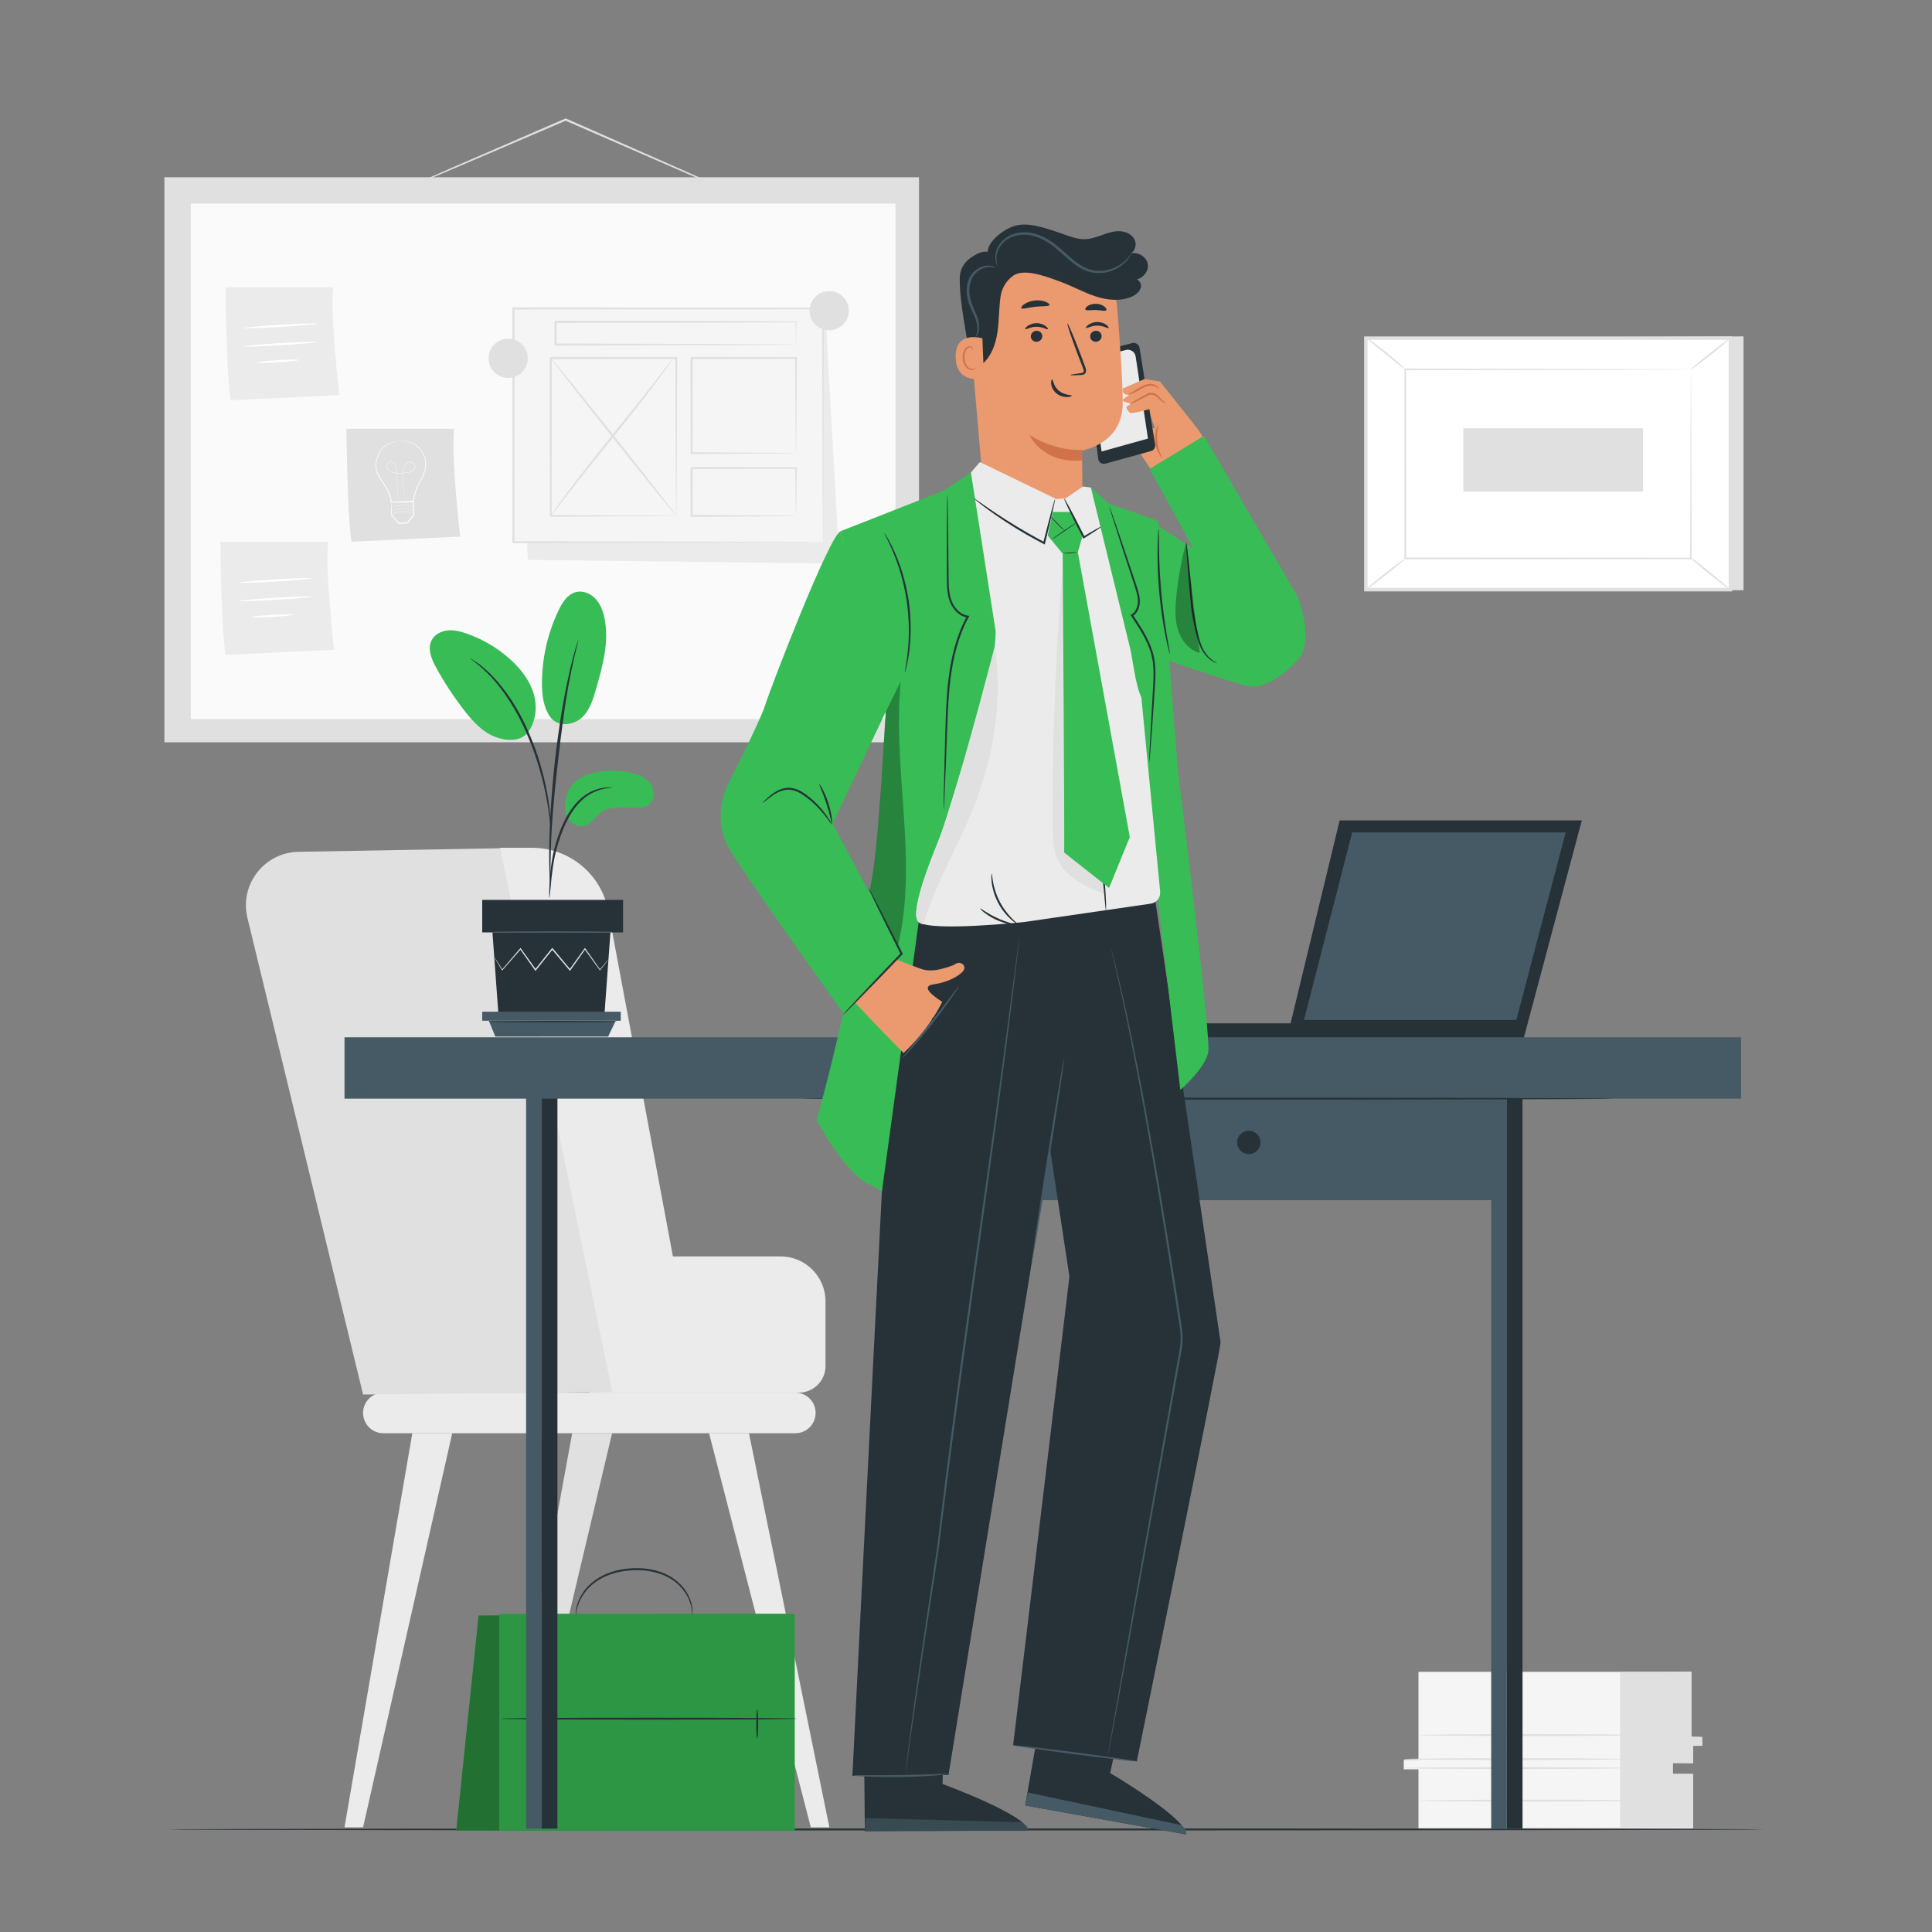 <?xml version="1.0" encoding="utf-8"?>
<!-- Generator: Adobe Illustrator 27.5.0, SVG Export Plug-In . SVG Version: 6.00 Build 0)  -->
<svg version="1.1" xmlns="http://www.w3.org/2000/svg" xmlns:xlink="http://www.w3.org/1999/xlink" x="0px" y="0px"
	 viewBox="0 0 500 500" style="enable-background:new 0 0 500 500;" xml:space="preserve">
<rect x="0" y="0" width="500" height="500" fill="#808080" stroke="none"/>
<g id="Background_Complete">
	<g>
		<g>
			<g>
				<g>
					<g>
						<g>
							<g>
								<polygon style="fill:#E0E0E0;" points="451.225,87.055 451.225,152.744 356.879,152.744 353.48,87.515 								"/>
							</g>
						</g>
					</g>
				</g>
			</g>
		</g>
		<g>
			<g>
				<g>
					<g>
						<g>
							<g>
								
									<rect x="368.107" y="72.887" transform="matrix(6.123234e-17 -1 1 6.123234e-17 280.592 520.713)" style="fill:#FFFFFF;" width="65.09" height="94.346"/>
							</g>
						</g>
					</g>
				</g>
			</g>
			<g>
				<g>
					<g>
						<g>
							<g>
								<path style="fill:#E0E0E0;" d="M448.273,153.053h-95.241V87.067h95.241V153.053z M353.927,152.158h93.451V87.962h-93.451
									V152.158z"/>
							</g>
						</g>
					</g>
				</g>
			</g>
		</g>
		<g>
			<g>
				<g>
					<g>
						<g>
							<g>
								<g>
									<rect x="363.698" y="95.602" style="fill:#FFFFFF;" width="73.909" height="48.916"/>
								</g>
							</g>
						</g>
					</g>
				</g>
			</g>
			<g>
				<g>
					<g>
						<g>
							<g>
								<g>
									<g>
										<path style="fill:#E0E0E0;" d="M437.607,95.602c0,0-0.127,0.008-0.365,0.013c-0.25,0.003-0.598,0.007-1.051,0.013
											c-0.936,0.006-2.296,0.015-4.059,0.026c-3.55,0.013-8.712,0.033-15.231,0.058c-13.034,0.026-31.483,0.062-53.204,0.105
											l0.214-0.214c0.006,14.946,0.012,31.505,0.019,48.91v0.006l-0.233-0.233c27.88,0.018,53.586,0.035,73.909,0.047
											l-0.186,0.186c0.041-14.886,0.074-27.091,0.098-35.591c0.021-4.248,0.036-7.567,0.047-9.842
											c0.009-1.124,0.016-1.987,0.021-2.586C437.594,95.913,437.607,95.602,437.607,95.602s0.013,0.285,0.02,0.858
											c0.005,0.591,0.012,1.443,0.021,2.552c0.011,2.265,0.027,5.57,0.047,9.8c0.023,8.527,0.057,20.772,0.098,35.706l0,0.186
											l-0.186,0c-20.323,0.013-46.029,0.029-73.909,0.047l-0.233,0v-0.233v-0.006c0.007-17.405,0.013-33.965,0.019-48.91
											l0-0.214l0.214,0c21.779,0.043,40.276,0.079,53.344,0.105c6.498,0.025,11.644,0.044,15.182,0.057
											c1.745,0.011,3.09,0.02,4.016,0.026c0.442,0.006,0.782,0.01,1.027,0.013C437.497,95.594,437.607,95.602,437.607,95.602z"
											/>
									</g>
								</g>
							</g>
						</g>
					</g>
				</g>
			</g>
		</g>
		<g>
			<g>
				<g>
					<g>
						<g>
							<g>
								<g>
									<path style="fill:#E0E0E0;" d="M353.48,87.332c0.039-0.051,0.657,0.354,1.622,1.051c0.965,0.697,2.279,1.685,3.698,2.821
										c1.419,1.136,2.668,2.211,3.547,3.015c0.879,0.805,1.393,1.336,1.351,1.383c-0.088,0.099-2.356-1.772-5.189-4.034
										C355.674,89.308,353.397,87.439,353.48,87.332z"/>
								</g>
							</g>
						</g>
					</g>
				</g>
			</g>
		</g>
		<g>
			<g>
				<g>
					<g>
						<g>
							<g>
								<g>
									<path style="fill:#E0E0E0;" d="M447.826,87.515c0.08,0.101-2.143,1.993-4.964,4.226c-2.822,2.234-5.174,3.962-5.254,3.861
										c-0.08-0.101,2.142-1.993,4.965-4.226C445.393,89.143,447.746,87.414,447.826,87.515z"/>
								</g>
							</g>
						</g>
					</g>
				</g>
			</g>
		</g>
		<g>
			<g>
				<g>
					<g>
						<g>
							<g>
								<g>
									<path style="fill:#FFFFFF;" d="M447.751,152.615c-3.506-2.842-7.013-5.684-10.519-8.526"/>
								</g>
							</g>
						</g>
					</g>
				</g>
			</g>
			<g>
				<g>
					<g>
						<g>
							<g>
								<g>
									<g>
										<path style="fill:#E0E0E0;" d="M437.232,144.089c0.081-0.1,2.502,1.728,5.406,4.082c2.905,2.355,5.194,4.344,5.113,4.444
											c-0.081,0.1-2.501-1.727-5.406-4.082C439.44,146.179,437.151,144.189,437.232,144.089z"/>
									</g>
								</g>
							</g>
						</g>
					</g>
				</g>
			</g>
		</g>
		<g>
			<g>
				<g>
					<g>
						<g>
							<g>
								<g>
									<path style="fill:#E0E0E0;" d="M353.48,152.605c-0.08-0.101,2.12-1.974,4.912-4.182c2.793-2.209,5.122-3.918,5.202-3.817
										c0.08,0.101-2.119,1.973-4.913,4.182C355.889,150.997,353.56,152.706,353.48,152.605z"/>
								</g>
							</g>
						</g>
					</g>
				</g>
			</g>
		</g>
		<g>
			<g>
				<g>
					<g>
						<g>
							<g>
								
									<rect x="393.768" y="95.779" transform="matrix(6.123234e-17 -1 1 6.123234e-17 282.925 520.989)" style="fill:#E0E0E0;" width="16.379" height="46.505"/>
							</g>
						</g>
					</g>
				</g>
			</g>
		</g>
	</g>
	<g>
		<g>
			<g>
				<g>
					<path style="fill:#E0E0E0;" d="M190.41,50.244c-0.004,0.009-0.083-0.016-0.233-0.072c-0.18-0.071-0.397-0.156-0.662-0.26
						c-0.621-0.258-1.463-0.609-2.524-1.05c-2.229-0.955-5.375-2.301-9.242-3.957c-7.823-3.408-18.553-8.083-30.407-13.247
						c-0.361-0.158-0.721-0.316-1.054-0.462l0.219,0.001c-11.654,4.984-22.153,9.473-29.794,12.74
						c-3.775,1.586-6.842,2.875-9.015,3.788c-1.033,0.422-1.853,0.756-2.458,1.003c-0.564,0.224-0.864,0.333-0.871,0.315
						c-0.007-0.017,0.278-0.16,0.828-0.416c0.596-0.27,1.401-0.636,2.418-1.097c2.157-0.951,5.2-2.294,8.947-3.947
						c7.624-3.306,18.1-7.85,29.729-12.893l0.11-0.048l0.11,0.048c0.333,0.146,0.693,0.304,1.054,0.462
						c11.829,5.221,22.537,9.948,30.343,13.394c3.838,1.723,6.959,3.124,9.172,4.118c1.044,0.482,1.872,0.863,2.483,1.145
						c0.256,0.124,0.466,0.226,0.64,0.311C190.342,50.194,190.413,50.236,190.41,50.244z"/>
				</g>
			</g>
		</g>
		<g>
			<g>
				<rect x="42.548" y="45.878" style="fill:#E0E0E0;" width="195.295" height="146.227"/>
			</g>
		</g>
		<g>
			<g>
				<rect x="49.375" y="52.677" style="fill:#FAFAFA;" width="182.374" height="133.419"/>
			</g>
		</g>
		<g>
			<g>
				<g>
					<path style="fill:#E0E0E0;" d="M89.658,110.968c0,0,0.19,22.397,1.329,29.23l28.091-1.329c0,0-2.467-22.017-1.518-27.901
						H89.658z"/>
				</g>
			</g>
			<g>
				<g>
					<g>
						<g>
							<g>
								<path style="fill:#FFFFFF;" d="M103.494,114.136c0-0.003,0.035-0.007,0.103-0.011c0.079-0.003,0.179-0.007,0.303-0.012
									c0.267-0.019,0.662,0,1.169,0.058c0.503,0.08,1.123,0.216,1.786,0.531c0.662,0.314,1.347,0.826,1.944,1.538
									c0.575,0.724,1.102,1.623,1.347,2.705c0.231,1.083,0.114,2.299-0.295,3.471c-0.199,0.589-0.47,1.168-0.789,1.735
									c-0.317,0.565-0.635,1.135-0.899,1.752c-0.53,1.226-0.951,2.575-1.136,3.986l-0.012,0.093l-0.091,0.002
									c-0.887,0.014-1.824,0.029-2.774,0.045c-0.996,0.016-1.979,0.031-2.909,0.045l-0.103,0.002l-0.004-0.105
									c-0.048-1.413-0.683-2.7-1.349-3.839c-0.337-0.576-0.706-1.115-1.052-1.661c-0.338-0.536-0.718-1.049-0.987-1.609
									c-0.554-1.118-0.649-2.355-0.44-3.421c0.201-1.068,0.555-2.037,1.084-2.799c0.526-0.763,1.196-1.294,1.828-1.646
									c0.636-0.354,1.234-0.546,1.725-0.667c0.493-0.119,0.883-0.166,1.147-0.187c0.132-0.007,0.233-0.013,0.301-0.011
									C103.46,114.129,103.494,114.132,103.494,114.136c0,0.004-0.035,0.006-0.102,0.013c-0.078,0.008-0.176,0.018-0.298,0.031
									c-0.261,0.033-0.647,0.092-1.132,0.222c-0.483,0.131-1.07,0.332-1.69,0.689c-0.616,0.356-1.263,0.882-1.767,1.63
									c-0.505,0.743-0.846,1.7-1.035,2.747c-0.196,1.045-0.096,2.233,0.444,3.312c0.263,0.543,0.635,1.041,0.984,1.588
									c0.343,0.537,0.717,1.082,1.06,1.661c0.675,1.152,1.332,2.456,1.386,3.939l-0.107-0.103
									c0.931-0.015,1.913-0.031,2.909-0.047c0.95-0.015,1.887-0.029,2.774-0.043l-0.103,0.095c0.192-1.45,0.619-2.803,1.16-4.047
									c0.268-0.622,0.598-1.207,0.914-1.767c0.316-0.557,0.585-1.125,0.782-1.7c0.406-1.146,0.525-2.326,0.309-3.375
									c-0.227-1.044-0.739-1.94-1.293-2.65c-0.576-0.702-1.239-1.21-1.884-1.527c-0.646-0.319-1.253-0.464-1.749-0.555
									c-0.5-0.069-0.892-0.1-1.158-0.094c-0.124-0.003-0.223-0.006-0.302-0.008C103.529,114.142,103.495,114.139,103.494,114.136z
									"/>
							</g>
						</g>
					</g>
					<g>
						<g>
							<g>
								<path style="fill:#FFFFFF;" d="M104.935,129.739c0,0-0.007-0.03-0.017-0.088c-0.01-0.062-0.024-0.149-0.043-0.26
									c-0.036-0.233-0.087-0.57-0.153-1.003c-0.126-0.872-0.313-2.134-0.439-3.705c-0.03-0.393-0.057-0.805-0.073-1.235
									c-0.014-0.43-0.033-0.878-0.008-1.343c0.026-0.463,0.102-0.951,0.316-1.405c0.215-0.447,0.573-0.868,1.071-1.073
									c0.494-0.213,1.123-0.102,1.529,0.291c0.2,0.197,0.334,0.478,0.328,0.769c-0.001,0.29-0.113,0.573-0.287,0.805
									c-0.173,0.236-0.414,0.417-0.676,0.546c-0.263,0.132-0.547,0.214-0.835,0.277c-0.576,0.121-1.17,0.188-1.773,0.206
									c-0.603,0.014-1.199,0.003-1.784-0.086c-0.291-0.048-0.578-0.123-0.845-0.244c-0.268-0.12-0.511-0.291-0.708-0.503
									c-0.196-0.212-0.346-0.47-0.408-0.751c-0.065-0.281-0.022-0.579,0.1-0.832c0.121-0.252,0.326-0.469,0.587-0.572
									c0.261-0.106,0.557-0.076,0.8,0.037c0.245,0.113,0.447,0.295,0.596,0.507c0.15,0.215,0.239,0.458,0.298,0.7
									c0.115,0.489,0.112,0.972,0.142,1.433c0.048,0.925,0.093,1.786,0.134,2.573c0.079,1.57,0.143,2.842,0.188,3.725
									c0.02,0.437,0.036,0.778,0.047,1.013c0.004,0.113,0.007,0.201,0.01,0.264c0.002,0.059,0,0.09,0,0.09s-0.005-0.03-0.009-0.09
									c-0.005-0.063-0.011-0.15-0.019-0.263c-0.015-0.235-0.036-0.575-0.063-1.012c-0.051-0.883-0.125-2.154-0.216-3.724
									c-0.044-0.786-0.093-1.648-0.145-2.572c-0.031-0.461-0.031-0.944-0.144-1.419c-0.058-0.235-0.146-0.47-0.288-0.672
									c-0.142-0.202-0.336-0.375-0.566-0.479c-0.227-0.105-0.499-0.131-0.736-0.034c-0.238,0.094-0.429,0.295-0.542,0.532
									c-0.114,0.237-0.154,0.515-0.093,0.777c0.058,0.264,0.2,0.509,0.388,0.711c0.378,0.415,0.935,0.631,1.505,0.72
									c0.574,0.087,1.17,0.098,1.767,0.085c0.598-0.018,1.188-0.084,1.757-0.204c0.283-0.062,0.561-0.143,0.815-0.269
									c0.254-0.125,0.482-0.297,0.646-0.52c0.165-0.22,0.27-0.486,0.271-0.754c0.006-0.269-0.116-0.525-0.302-0.709
									c-0.38-0.368-0.974-0.477-1.44-0.276c-0.474,0.193-0.823,0.597-1.032,1.031c-0.21,0.44-0.286,0.918-0.313,1.376
									c-0.026,0.46-0.009,0.907,0.003,1.336c0.014,0.429,0.039,0.841,0.067,1.233c0.118,1.569,0.296,2.832,0.411,3.705
									c0.059,0.434,0.105,0.771,0.137,1.005c0.015,0.112,0.026,0.199,0.034,0.262
									C104.934,129.708,104.935,129.739,104.935,129.739z"/>
							</g>
						</g>
					</g>
					<g>
						<g>
							<g>
								<path style="fill:#FFFFFF;" d="M101.237,129.887c0.014,0.013,0.037,0.349,0.073,0.934c0.035,0.678,0.077,1.488,0.125,2.434
									l-0.023-0.059c0.565,0.651,1.202,1.386,1.891,2.179l-0.097-0.042c0.688-0.039,1.423-0.08,2.186-0.123l-0.092,0.046
									c0.351-0.429,0.716-0.874,1.089-1.329c0.184-0.224,0.367-0.446,0.546-0.665l-0.029,0.085
									c-0.029-1.282-0.057-2.495-0.083-3.601l0.119,0.113c-1.593,0.018-2.974,0.033-4.085,0.045c-0.443,0-0.832-0.001-1.18-0.001
									C101.4,129.9,101.246,129.896,101.237,129.887c-0.009-0.009,0.126-0.021,0.389-0.037c0.34-0.018,0.72-0.038,1.152-0.06
									c1.13-0.044,2.536-0.1,4.157-0.163l0.116-0.005l0.004,0.118c0.033,1.106,0.07,2.319,0.108,3.6l0.001,0.048l-0.031,0.038
									c-0.179,0.219-0.361,0.441-0.545,0.665c-0.374,0.454-0.74,0.899-1.092,1.327l-0.036,0.044l-0.056,0.003
									c-0.763,0.037-1.498,0.073-2.187,0.107l-0.06,0.003l-0.038-0.045c-0.676-0.805-1.301-1.55-1.855-2.21l-0.023-0.027l0-0.033
									c-0.009-0.969-0.017-1.801-0.024-2.496C101.219,130.184,101.223,129.874,101.237,129.887z"/>
							</g>
						</g>
					</g>
					<g>
						<g>
							<g>
								<path style="fill:#FFFFFF;" d="M106.88,133.051c-0.003,0.006-0.076-0.028-0.207-0.088c-0.131-0.06-0.324-0.141-0.567-0.225
									c-0.485-0.168-1.189-0.325-1.974-0.301c-0.785,0.023-1.479,0.223-1.953,0.421c-0.238,0.098-0.425,0.191-0.553,0.259
									c-0.128,0.067-0.198,0.106-0.202,0.1c-0.003-0.005,0.062-0.053,0.185-0.13c0.123-0.077,0.307-0.179,0.545-0.286
									c0.473-0.214,1.176-0.427,1.975-0.451c0.798-0.025,1.513,0.145,1.998,0.33c0.243,0.092,0.434,0.183,0.562,0.252
									C106.815,133.002,106.882,133.046,106.88,133.051z"/>
							</g>
						</g>
					</g>
					<g>
						<g>
							<g>
								<path style="fill:#FFFFFF;" d="M106.879,132.176c-0.003,0.006-0.076-0.028-0.207-0.088s-0.324-0.141-0.567-0.225
									c-0.485-0.168-1.189-0.325-1.974-0.301c-0.785,0.024-1.479,0.223-1.953,0.421c-0.238,0.098-0.425,0.191-0.552,0.259
									c-0.128,0.067-0.198,0.106-0.202,0.1c-0.003-0.005,0.062-0.053,0.185-0.13c0.123-0.077,0.308-0.179,0.545-0.286
									c0.473-0.214,1.176-0.427,1.974-0.451c0.799-0.025,1.513,0.145,1.998,0.33c0.244,0.092,0.434,0.183,0.562,0.252
									C106.814,132.127,106.881,132.171,106.879,132.176z"/>
							</g>
						</g>
					</g>
					<g>
						<g>
							<g>
								<path style="fill:#FFFFFF;" d="M106.827,131.344c-0.003,0.006-0.076-0.028-0.207-0.088c-0.132-0.06-0.324-0.141-0.567-0.225
									c-0.485-0.168-1.189-0.325-1.974-0.301c-0.785,0.024-1.479,0.223-1.953,0.421c-0.238,0.098-0.425,0.191-0.552,0.259
									c-0.128,0.067-0.198,0.106-0.202,0.1c-0.003-0.005,0.062-0.053,0.185-0.13c0.123-0.077,0.308-0.179,0.545-0.286
									c0.473-0.214,1.176-0.427,1.974-0.451c0.799-0.025,1.513,0.145,1.998,0.33c0.244,0.092,0.434,0.183,0.562,0.252
									C106.763,131.295,106.83,131.34,106.827,131.344z"/>
							</g>
						</g>
					</g>
				</g>
			</g>
		</g>
		<g>
			<g>
				<g>
					<g>
						<path style="fill:#EBEBEB;" d="M58.372,74.354c0,0,0.19,22.397,1.329,29.23l28.091-1.329c0,0-2.468-22.018-1.519-27.901
							H58.372z"/>
					</g>
				</g>
				<g>
					<g>
						<g>
							<path style="fill:#FFFFFF;" d="M82.04,83.762c0.009,0.152-4.204,0.529-9.408,0.842c-5.206,0.313-9.433,0.444-9.442,0.292
								c-0.009-0.152,4.203-0.529,9.409-0.842C77.803,83.741,82.031,83.61,82.04,83.762z"/>
						</g>
					</g>
				</g>
				<g>
					<g>
						<g>
							<path style="fill:#FFFFFF;" d="M82.047,88.506c0.009,0.152-4.204,0.529-9.408,0.842c-5.207,0.313-9.433,0.444-9.442,0.292
								c-0.009-0.152,4.203-0.529,9.409-0.842C77.811,88.485,82.038,88.354,82.047,88.506z"/>
						</g>
					</g>
				</g>
				<g>
					<g>
						<g>
							<path style="fill:#FFFFFF;" d="M77.273,93.164c0.009,0.152-2.388,0.42-5.353,0.598c-2.966,0.178-5.378,0.2-5.387,0.048
								c-0.009-0.152,2.387-0.419,5.354-0.598C74.852,93.034,77.263,93.012,77.273,93.164z"/>
						</g>
					</g>
				</g>
			</g>
		</g>
		<g>
			<g>
				<g>
					<g>
						<path style="fill:#EBEBEB;" d="M57.042,140.248c0,0,0.19,22.397,1.329,29.23l28.091-1.329c0,0-2.467-22.018-1.518-27.902
							H57.042z"/>
					</g>
				</g>
				<g>
					<g>
						<g>
							<path style="fill:#FFFFFF;" d="M80.71,149.655c0.009,0.152-4.204,0.529-9.408,0.842c-5.206,0.313-9.433,0.444-9.442,0.292
								c-0.009-0.152,4.203-0.529,9.409-0.842C76.473,149.634,80.701,149.504,80.71,149.655z"/>
						</g>
					</g>
				</g>
				<g>
					<g>
						<g>
							<path style="fill:#FFFFFF;" d="M80.718,154.399c0.009,0.152-4.204,0.529-9.408,0.842c-5.206,0.313-9.433,0.444-9.442,0.292
								c-0.009-0.152,4.203-0.529,9.409-0.842C76.481,154.378,80.709,154.248,80.718,154.399z"/>
						</g>
					</g>
				</g>
				<g>
					<g>
						<g>
							<path style="fill:#FFFFFF;" d="M75.943,159.057c0.009,0.152-2.388,0.42-5.353,0.598c-2.966,0.178-5.378,0.2-5.387,0.048
								c-0.009-0.152,2.387-0.419,5.354-0.598C73.522,158.927,75.934,158.905,75.943,159.057z"/>
						</g>
					</g>
				</g>
			</g>
		</g>
		<g>
			<g>
				<g>
					<polygon style="fill:#EBEBEB;" points="133.811,80.291 136.593,144.89 217.237,145.863 213.617,81.144 					"/>
				</g>
			</g>
			<g>
				<g>
					<g>
						<g>
							<rect x="132.877" y="79.828" style="fill:#F5F5F5;" width="80.107" height="60.489"/>
						</g>
					</g>
					<g>
						<g>
							<g>
								<path style="fill:#E0E0E0;" d="M212.983,140.317c0,0-0.016-0.39-0.025-1.122c-0.006-0.748-0.014-1.826-0.026-3.228
									c-0.014-2.836-0.033-6.968-0.058-12.24c-0.028-10.547-0.069-25.64-0.118-43.899l0.226,0.226
									c-22.646,0.014-50.289,0.031-80.1,0.049h-0.007l0.275-0.275c-0.01,21.755-0.019,42.353-0.027,60.489l-0.248-0.248
									c23.702,0.051,43.696,0.094,57.783,0.124c7.045,0.028,12.609,0.051,16.434,0.066c1.897,0.013,3.359,0.023,4.368,0.03
									c0.486,0.006,0.859,0.011,1.13,0.014C212.847,140.307,212.983,140.317,212.983,140.317s-0.118,0.01-0.363,0.014
									c-0.264,0.003-0.629,0.008-1.103,0.014c-0.998,0.007-2.443,0.017-4.319,0.03c-3.812,0.016-9.357,0.038-16.377,0.066
									c-14.126,0.03-34.176,0.073-57.944,0.124l-0.248,0.001l0-0.249c-0.008-18.136-0.017-38.734-0.027-60.489l0-0.275h0.276
									h0.007c29.811,0.018,57.454,0.035,80.1,0.049l0.227,0l-0.001,0.226c-0.049,18.318-0.089,33.46-0.118,44.041
									c-0.025,5.25-0.045,9.365-0.058,12.189c-0.011,1.383-0.02,2.447-0.026,3.185C213,139.96,212.983,140.317,212.983,140.317z"
									/>
							</g>
						</g>
					</g>
				</g>
				<g>
					<g>
						<g>
							<rect x="142.54" y="92.642" style="fill:#F5F5F5;" width="32.473" height="40.869"/>
						</g>
					</g>
					<g>
						<g>
							<g>
								<path style="fill:#E0E0E0;" d="M175.014,133.511c-0.005-0.005-0.009-0.074-0.014-0.206
									c-0.004-0.155-0.008-0.344-0.014-0.581c-0.007-0.538-0.017-1.283-0.029-2.235c-0.015-1.975-0.038-4.808-0.066-8.385
									c-0.03-7.194-0.073-17.373-0.123-29.461l0.246,0.247c-9.677,0.008-20.752,0.018-32.47,0.029
									c-0.065,0.058,0.518-0.517,0.272-0.268v0.011v0.022v0.044v0.089v0.177v0.354l0,0.707l0,1.409c0,0.937,0,1.87-0.001,2.798
									c-0.001,1.856-0.002,3.692-0.002,5.507c-0.003,3.629-0.006,7.171-0.009,10.605c-0.012,6.864-0.024,13.297-0.035,19.137
									l-0.229-0.229c9.743,0.049,17.827,0.09,23.511,0.118c2.82,0.025,5.043,0.045,6.597,0.059
									c0.742,0.011,1.322,0.02,1.749,0.026C174.796,133.494,175.014,133.511,175.014,133.511c0.008,0.008-0.184,0.017-0.567,0.025
									c-0.416,0.006-0.982,0.015-1.705,0.026c-1.542,0.014-3.747,0.034-6.545,0.059c-5.72,0.029-13.853,0.07-23.655,0.118
									l-0.228,0.001l-0.001-0.23c-0.01-5.84-0.022-12.273-0.034-19.137c-0.003-3.434-0.006-6.976-0.009-10.605
									c-0.001-1.815-0.002-3.651-0.002-5.507c0-0.928,0-1.861-0.001-2.798l0-1.409l0-0.707v-0.354v-0.177v-0.089v-0.044v-0.022
									V92.65c-0.245,0.243,0.333-0.344,0.279-0.283c11.718,0.01,22.793,0.02,32.47,0.029l0.248,0l-0.001,0.247
									c-0.051,12.154-0.093,22.388-0.123,29.621c-0.028,3.553-0.05,6.367-0.065,8.329c-0.012,0.932-0.022,1.66-0.029,2.186
									c-0.006,0.226-0.01,0.407-0.014,0.554C175.023,133.456,175.018,133.516,175.014,133.511z"/>
							</g>
						</g>
					</g>
				</g>
				<g>
					<g>
						<g>
							<rect x="143.784" y="83.291" style="fill:#F5F5F5;" width="62.234" height="5.889"/>
						</g>
					</g>
					<g>
						<g>
							<g>
								<path style="fill:#E0E0E0;" d="M206.018,89.179c-0.007-0.007-0.014-0.144-0.022-0.403c-0.007-0.287-0.015-0.664-0.026-1.142
									c-0.015-1.023-0.036-2.477-0.063-4.343l0.111,0.111c-10.495,0.096-34.418,0.164-62.23,0.164h-0.003
									c0.55-0.55,0.152-0.152,0.275-0.274v0.002v0.006v0.012v0.024v0.047v0.094v0.189v0.378l0,0.753c0,0.5,0,0.998,0,1.491
									c0,0.986,0,1.955-0.001,2.892l-0.274-0.274c17.404,0.046,32.913,0.087,44.113,0.117c5.583,0.034,10.09,0.062,13.24,0.082
									c1.539,0.016,2.745,0.029,3.603,0.038c0.392,0.008,0.703,0.014,0.944,0.019C205.898,89.167,206.011,89.173,206.018,89.179
									c0.006,0.006-0.094,0.013-0.296,0.019c-0.232,0.005-0.532,0.011-0.909,0.019c-0.843,0.009-2.028,0.022-3.54,0.038
									c-3.134,0.019-7.62,0.047-13.176,0.081c-11.25,0.03-26.829,0.071-44.312,0.117l-0.274,0.001l0-0.275
									c0-0.938-0.001-1.906-0.001-2.892c0-0.493,0-0.991,0-1.491l0-0.753v-0.378v-0.189v-0.094v-0.047v-0.024v-0.012v-0.006
									v-0.002c0.123-0.123-0.275,0.274,0.276-0.277h0.003c27.812,0,51.735,0.067,62.23,0.164l0.113,0.001l-0.002,0.111
									c-0.027,1.894-0.049,3.369-0.064,4.408c-0.011,0.468-0.02,0.837-0.026,1.117C206.032,89.064,206.025,89.186,206.018,89.179z
									"/>
							</g>
						</g>
					</g>
				</g>
				<g>
					<g>
						<g>
							<rect x="178.989" y="92.642" style="fill:#F5F5F5;" width="27.028" height="24.631"/>
						</g>
					</g>
					<g>
						<g>
							<g>
								<path style="fill:#E0E0E0;" d="M206.018,117.274c-0.009-0.009-0.017-0.171-0.026-0.476
									c-0.007-0.341-0.016-0.783-0.027-1.337c-0.015-1.204-0.035-2.892-0.061-5.021c-0.029-4.334-0.071-10.452-0.12-17.797
									l0.234,0.234c-7.807,0.012-17.089,0.026-27.026,0.041c-0.063,0.059,0.519-0.52,0.273-0.271v0.007v0.013v0.026v0.052v0.105
									v0.21v0.419l0,0.836c0,0.556,0,1.111,0,1.662c-0.001,1.104-0.001,2.197-0.002,3.28c-0.002,2.165-0.005,4.287-0.007,6.354
									c-0.009,4.132-0.017,8.046-0.025,11.661l-0.242-0.242c8.016,0.05,14.732,0.092,19.496,0.122
									c2.345,0.027,4.206,0.049,5.531,0.064c0.614,0.012,1.102,0.021,1.476,0.028C205.83,117.255,206.008,117.264,206.018,117.274
									c0.009,0.009-0.152,0.018-0.472,0.028c-0.362,0.007-0.835,0.016-1.429,0.028c-1.311,0.015-3.155,0.037-5.476,0.063
									c-4.802,0.03-11.572,0.072-19.651,0.122l-0.241,0.002l-0.001-0.243c-0.008-3.615-0.016-7.529-0.025-11.661
									c-0.002-2.067-0.004-4.189-0.007-6.354c-0.001-1.083-0.001-2.177-0.002-3.28c0-0.552,0-1.106,0-1.662l0-0.836V93.06v-0.21
									v-0.105v-0.052v-0.026v-0.013v-0.007c-0.246,0.244,0.335-0.34,0.278-0.28c9.937,0.015,19.219,0.029,27.026,0.041l0.236,0
									l-0.002,0.234c-0.05,7.406-0.091,13.576-0.12,17.946c-0.026,2.106-0.046,3.777-0.061,4.968
									c-0.011,0.535-0.02,0.962-0.027,1.292C206.035,117.138,206.026,117.282,206.018,117.274z"/>
							</g>
						</g>
					</g>
				</g>
				<g>
					<g>
						<g>
							<rect x="178.989" y="121.135" style="fill:#F5F5F5;" width="27.028" height="12.376"/>
						</g>
					</g>
					<g>
						<g>
							<g>
								<path style="fill:#E0E0E0;" d="M206.018,133.511c-0.014-0.014-0.028-0.323-0.043-0.897c-0.012-0.622-0.029-1.449-0.05-2.485
									c-0.026-2.184-0.063-5.241-0.108-8.994l0.2,0.2c-7.049,0.02-16.559,0.046-27.026,0.075
									c-0.247,0.246,0.333-0.336,0.273-0.274v0.003v0.006v0.013v0.025v0.051v0.102v0.204l0,0.406l0,0.81
									c0,0.538-0.001,1.074-0.001,1.606c-0.001,1.064-0.002,2.116-0.003,3.151c-0.004,2.07-0.007,4.076-0.01,5.996l-0.261-0.261
									c7.796,0.05,14.503,0.094,19.328,0.124c2.363,0.03,4.262,0.055,5.632,0.072c0.624,0.013,1.127,0.024,1.521,0.033
									C205.82,133.49,206.007,133.5,206.018,133.511c0.011,0.011-0.155,0.021-0.485,0.032c-0.38,0.009-0.865,0.019-1.467,0.033
									c-1.356,0.018-3.235,0.042-5.573,0.072c-4.869,0.031-11.637,0.074-19.504,0.125l-0.261,0.002l0-0.263
									c-0.003-1.92-0.007-3.926-0.01-5.996c-0.001-1.036-0.002-2.087-0.003-3.151c0-0.532-0.001-1.068-0.001-1.606l0-0.81l0-0.406
									v-0.204v-0.102v-0.051v-0.025v-0.013v-0.006v-0.003c-0.06,0.058,0.522-0.523,0.277-0.277
									c10.467,0.029,19.978,0.056,27.026,0.075l0.202,0.001l-0.002,0.2c-0.045,3.803-0.081,6.902-0.107,9.115
									c-0.021,1.017-0.037,1.829-0.05,2.44C206.045,133.243,206.032,133.525,206.018,133.511z"/>
							</g>
						</g>
					</g>
				</g>
				<g>
					<g>
						<g>
							<path style="fill:#FFFFFF;" d="M174.21,92.713c-10.052,13.886-21.618,26.912-31.67,40.798"/>
						</g>
					</g>
					<g>
						<g>
							<g>
								<path style="fill:#E0E0E0;" d="M142.54,133.511c-0.015-0.011,0.077-0.168,0.265-0.456c0.23-0.337,0.51-0.748,0.848-1.245
									c0.743-1.077,1.854-2.608,3.251-4.483c2.79-3.753,6.783-8.832,11.255-14.387c4.473-5.556,8.51-10.591,11.376-14.28
									c1.391-1.796,2.536-3.274,3.388-4.374c0.371-0.472,0.679-0.862,0.931-1.183c0.218-0.267,0.34-0.402,0.355-0.39
									c0.015,0.011-0.076,0.168-0.265,0.456c-0.23,0.337-0.51,0.748-0.848,1.244c-0.743,1.076-1.854,2.608-3.251,4.483
									c-2.79,3.753-6.784,8.833-11.257,14.389c-4.471,5.554-8.508,10.589-11.374,14.278c-1.391,1.796-2.536,3.274-3.388,4.374
									c-0.372,0.472-0.679,0.862-0.931,1.183C142.677,133.387,142.556,133.522,142.54,133.511z"/>
							</g>
						</g>
					</g>
				</g>
				<g>
					<g>
						<g>
							<line style="fill:#FFFFFF;" x1="142.54" y1="92.642" x2="175.014" y2="133.511"/>
						</g>
					</g>
					<g>
						<g>
							<g>
								<path style="fill:#E0E0E0;" d="M175.014,133.511c-0.119,0.095-7.486-8.978-16.452-20.262
									c-8.969-11.288-16.141-20.512-16.022-20.607c0.119-0.094,7.484,8.976,16.453,20.264
									C167.959,124.19,175.133,133.416,175.014,133.511z"/>
							</g>
						</g>
					</g>
				</g>
			</g>
			<g>
				<g>
					<path style="fill:#E0E0E0;" d="M136.593,92.729c0,2.806-2.275,5.08-5.08,5.08c-2.806,0-5.08-2.275-5.08-5.08
						c0-2.806,2.274-5.08,5.08-5.08C134.319,87.649,136.593,89.924,136.593,92.729z"/>
				</g>
			</g>
			<g>
				<g>
					<path style="fill:#E0E0E0;" d="M219.681,80.398c0,2.806-2.274,5.08-5.08,5.08c-2.806,0-5.08-2.274-5.08-5.08
						c0-2.806,2.275-5.08,5.08-5.08C217.406,75.318,219.681,77.592,219.681,80.398z"/>
				</g>
			</g>
		</g>
	</g>
	<g>
		<g>
			<g>
				<g>
					<g>
						<path style="fill:#F5F5F5;" d="M367.1,432.662c0,0.412,0,22.772,0,22.772h-3.802v2.472h3.802v15.241h71.071v-13.868h-5.265
							v-3.021h5.265v-4.531h2.34v-2.06h-2.778v-17.005H367.1z"/>
					</g>
				</g>
			</g>
			<g>
				<g>
					<g>
						<polygon style="fill:#E0E0E0;" points="419.298,432.728 419.298,472.893 438.172,472.893 438.172,459.025 432.907,459.025 
							432.907,456.258 438.172,456.352 438.172,451.821 440.557,451.824 440.511,449.482 437.733,449.414 437.733,432.662 						"/>
					</g>
				</g>
			</g>
			<g>
				<g>
					<g>
						<g>
							<path style="fill:#E0E0E0;" d="M420.643,457.579c0,0.139-12.861,0.252-28.721,0.252c-15.866,0-28.724-0.113-28.724-0.252
								c0-0.139,12.858-0.252,28.724-0.252C407.783,457.327,420.643,457.44,420.643,457.579z"/>
						</g>
					</g>
				</g>
			</g>
			<g>
				<g>
					<g>
						<g>
							<path style="fill:#E0E0E0;" d="M420.643,455.266c0,0.139-12.861,0.253-28.721,0.253c-15.866,0-28.724-0.113-28.724-0.253
								c0-0.139,12.858-0.252,28.724-0.252C407.783,455.013,420.643,455.127,420.643,455.266z"/>
						</g>
					</g>
				</g>
			</g>
			<g>
				<g>
					<g>
						<g>
							<path style="fill:#E0E0E0;" d="M424.332,449.04c0,0.139-12.861,0.252-28.721,0.252c-15.866,0-28.724-0.113-28.724-0.252
								c0-0.139,12.858-0.252,28.724-0.252C411.472,448.788,424.332,448.901,424.332,449.04z"/>
						</g>
					</g>
				</g>
			</g>
			<g>
				<g>
					<g>
						<g>
							<path style="fill:#E0E0E0;" d="M424.687,466.005c0,0.139-12.861,0.252-28.721,0.252c-15.866,0-28.724-0.113-28.724-0.252
								c0-0.139,12.858-0.252,28.724-0.252C411.826,465.753,424.687,465.866,424.687,466.005z"/>
						</g>
					</g>
				</g>
			</g>
		</g>
	</g>
	<g>
		<g>
			<g>
				<g>
					<g>
						<path style="fill:#EBEBEB;" d="M152.52,360.414h54.217c3.815,0,6.908-3.093,6.908-6.908v-16.704
							c0-6.429-5.212-11.64-11.64-11.64H152.11L152.52,360.414z"/>
					</g>
				</g>
			</g>
			<g>
				<g>
					<g>
						<g>
							<g>
								<path style="fill:#EBEBEB;" d="M205.829,370.92H99.218c-2.901,0-5.253-2.352-5.253-5.253l0,0
									c0-2.901,2.352-5.253,5.253-5.253h106.611c2.901,0,5.253,2.352,5.253,5.253l0,0
									C211.082,368.568,208.73,370.92,205.829,370.92z"/>
							</g>
						</g>
					</g>
					<g>
						<g>
							<g>
								<path style="fill:#E0E0E0;" d="M77.493,220.443l58.65-1.038l37.231,140.702l-79.408,0.797L64.036,237.556
									C61.921,228.839,68.524,220.443,77.493,220.443z"/>
							</g>
						</g>
					</g>
					<g>
						<g>
							<g>
								<polygon style="fill:#EBEBEB;" points="106.706,370.92 89.158,472.903 93.965,472.903 117.037,370.92 								"/>
							</g>
						</g>
					</g>
					<g>
						<g>
							<g>
								<polygon style="fill:#E0E0E0;" points="148.078,370.92 129.43,472.903 134.237,472.903 158.41,370.92 								"/>
							</g>
						</g>
					</g>
					<g>
						<g>
							<g>
								<polygon style="fill:#EBEBEB;" points="193.835,370.92 214.64,472.903 209.832,472.903 183.504,370.92 								"/>
							</g>
						</g>
					</g>
				</g>
			</g>
			<g>
				<g>
					<g>
						<path style="fill:#EBEBEB;" d="M129.43,219.405l29.025,140.852h22.259l-23.275-124.457
							c-1.759-9.501-10.047-16.395-19.709-16.395H129.43z"/>
					</g>
				</g>
			</g>
		</g>
	</g>
</g>
<g id="Background_Simple" style="display:none;">
	<g style="display:inline;">
		<path style="fill:#EBEBEB;" d="M430.177,173.007c-10.875-16.762-29.064-29.344-49.001-30.668
			c-16.64-1.105-32.698,5.365-48.686,10.107c-15.988,4.741-33.969,7.641-48.769-0.044c-20.802-10.803-26.73-37.142-39.387-56.871
			c-23.462-36.574-75.117-49.9-115.386-33.574C88.68,78.282,55.831,121.625,52.178,164.924
			c-3.652,43.299,6.255,87.99,35.335,120.277c32.539,41.605,69.109,59.963,119.935,70.435
			c51.732,10.658,113.448,11.236,170.517-15.64c47.785-22.503,65.971-56.963,66.88-109.774
			C445.19,210.244,441.053,189.77,430.177,173.007z"/>
	</g>
</g>
<g id="Floor">
	<g>
		<g>
			<path style="fill:#263238;" d="M456.619,473.457c0,0.144-92.514,0.26-206.609,0.26c-114.135,0-206.629-0.117-206.629-0.26
				c0-0.144,92.494-0.26,206.629-0.26C364.105,473.196,456.619,473.313,456.619,473.457z"/>
		</g>
	</g>
</g>
<g id="Briefcase">
	<g>
		<g>
			<polygon style="fill:#38BC55;" points="194.526,473.745 118.067,473.745 123.853,418.087 194.526,417.632 			"/>
		</g>
		<g style="opacity:0.4;">
			<polygon points="194.526,473.745 118.067,473.745 123.853,418.087 194.526,417.632 			"/>
		</g>
		<g>
			<rect x="129.216" y="417.632" style="fill:#38BC55;" width="76.458" height="56.113"/>
		</g>
		<g style="opacity:0.2;">
			<rect x="129.216" y="417.632" width="76.458" height="56.113"/>
		</g>
		<g>
			<g>
				<path style="fill:#263238;" d="M206.325,444.795c0,0.144-17.203,0.26-38.42,0.26c-21.224,0-38.423-0.116-38.423-0.26
					c0-0.144,17.2-0.26,38.423-0.26C189.122,444.535,206.325,444.652,206.325,444.795z"/>
			</g>
		</g>
		<g>
			<g>
				<path style="fill:#263238;" d="M142.84,450.198c-0.144,0-0.26-1.882-0.26-4.202c0-2.321,0.117-4.202,0.26-4.202
					c0.144,0,0.26,1.881,0.26,4.202C143.1,448.317,142.983,450.198,142.84,450.198z"/>
			</g>
		</g>
		<g>
			<g>
				<path style="fill:#263238;" d="M195.969,449.898c-0.144,0-0.26-1.68-0.26-3.752c0-2.073,0.117-3.752,0.26-3.752
					c0.144,0,0.26,1.68,0.26,3.752C196.23,448.218,196.113,449.898,195.969,449.898z"/>
			</g>
		</g>
		<g>
			<g>
				<path style="fill:#263238;" d="M179.162,417.918c-0.052-0.001-0.013-0.604-0.185-1.661c-0.173-1.049-0.622-2.568-1.693-4.15
					c-1.059-1.578-2.756-3.187-5.053-4.236c-2.282-1.063-5.076-1.589-7.99-1.512c-2.917,0.071-5.684,0.691-7.954,1.79
					c-2.278,1.088-4.008,2.651-5.102,4.21c-1.109,1.555-1.645,3.04-1.874,4.082c-0.236,1.046-0.247,1.648-0.297,1.646
					c-0.018,0-0.026-0.15-0.026-0.437c0.002-0.286,0.025-0.711,0.124-1.249c0.172-1.074,0.667-2.623,1.771-4.252
					c1.085-1.631,2.856-3.285,5.194-4.43c2.329-1.157,5.169-1.806,8.152-1.879c2.982-0.079,5.857,0.474,8.207,1.598
					c2.364,1.109,4.107,2.815,5.156,4.468c1.066,1.66,1.472,3.243,1.586,4.324c0.062,0.543,0.065,0.969,0.041,1.255
					C179.199,417.771,179.18,417.919,179.162,417.918z"/>
			</g>
		</g>
	</g>
</g>
<g id="Plant">
	<g>
		<g>
			<g>
				<g>
					<g>
						<path style="fill:#38BC55;" d="M150.483,201.201c3.565-1.839,7.763-2.079,11.72-1.424c2.126,0.351,4.343,0.988,5.79,2.585
							c1.447,1.597,1.721,4.408,0.06,5.78c-0.989,0.817-2.368,0.941-3.65,0.926c-3.098-0.036-6.536-0.582-9.011,1.283
							c-1.412,1.063-2.352,2.832-4.041,3.355c-1.652,0.512-3.516-0.463-4.392-1.954c-0.876-1.491-0.905-3.354-0.497-5.035
							C146.462,206.716,146.892,203.054,150.483,201.201z"/>
					</g>
				</g>
			</g>
			<g>
				<g>
					<g>
						<path style="fill:#38BC55;" d="M142.316,185.434c2.18,3.113,6.417,2.083,8.381,0.182c1.964-1.9,2.795-4.655,3.55-7.281
							c1.727-6.001,3.468-12.297,2.184-18.408c-0.384-1.827-1.067-3.649-2.351-5.005c-1.284-1.355-3.258-2.162-5.063-1.685
							c-2.136,0.564-3.464,2.657-4.423,4.647c-2.821,5.85-4.314,12.336-4.336,18.831
							C140.247,179.749,140.604,182.93,142.316,185.434"/>
					</g>
				</g>
			</g>
			<g>
				<g>
					<g>
						<path style="fill:#38BC55;" d="M136.329,189.902c2.367-2.809,2.816-6.906,1.763-10.425c-1.053-3.519-3.433-6.513-6.174-8.957
							c-3.215-2.865-6.994-5.095-11.057-6.524c-1.599-0.562-3.285-1.006-4.972-0.845c-1.687,0.161-3.386,1.024-4.173,2.525
							c-1.164,2.219-0.048,4.911,1.159,7.107c2.126,3.869,4.557,7.57,7.262,11.059c2.177,2.806,4.67,5.575,7.988,6.843
							c3.317,1.268,6.763,1.119,8.522-1.182"/>
					</g>
				</g>
			</g>
			<g>
				<g>
					<g>
						<g>
							<path style="fill:#263238;" d="M142.168,232.399c0.041,0.002,0.107-0.502,0.197-1.415c0.1-1.03,0.226-2.323,0.376-3.861
								c0.18-1.624,0.417-3.558,0.868-5.663c0.45-2.1,1.154-4.376,2.058-6.684c0.937-2.294,2.079-4.38,3.413-6.048
								c1.325-1.675,2.866-2.888,4.315-3.587c1.444-0.713,2.739-1.003,3.634-1.132c0.903-0.093,1.408-0.164,1.409-0.204
								c0-0.04-0.506-0.047-1.433-0.022c-0.919,0.061-2.267,0.294-3.789,0.986c-1.527,0.677-3.162,1.908-4.552,3.618
								c-1.401,1.703-2.585,3.834-3.538,6.169c-0.92,2.349-1.614,4.648-2.044,6.793c-0.428,2.142-0.624,4.097-0.753,5.735
								c-0.123,1.639-0.169,2.967-0.191,3.885C142.118,231.888,142.128,232.397,142.168,232.399z"/>
						</g>
					</g>
				</g>
			</g>
			<g>
				<g>
					<g>
						<g>
							<path style="fill:#263238;" d="M142.434,229.428c0.02-0.001,0.033-0.227,0.038-0.657c-0.001-0.493-0.003-1.114-0.005-1.877
								c-0.005-1.629-0.004-3.986,0.083-6.898c0.144-5.822,0.646-12.089,1.614-20.923c0.917-8.307,2.148-17.975,3.446-24.26
								c0.279-1.43,0.559-2.716,0.823-3.842c0.252-1.129,0.467-2.103,0.674-2.89c0.178-0.741,0.323-1.345,0.439-1.825
								c0.094-0.419,0.134-0.642,0.115-0.648c-0.019-0.006-0.097,0.206-0.228,0.615c-0.143,0.472-0.324,1.068-0.545,1.799
								c-0.242,0.78-0.49,1.747-0.772,2.872c-0.295,1.122-0.604,2.405-0.909,3.833c-1.285,5.695-2.646,13.655-3.623,22.511
								c-0.97,8.853-1.407,16.913-1.446,22.75c-0.035,2.918,0.027,5.281,0.102,6.911c0.047,0.762,0.084,1.383,0.115,1.876
								C142.387,229.205,142.414,229.429,142.434,229.428z"/>
						</g>
					</g>
				</g>
			</g>
			<g>
				<g>
					<g>
						<g>
							<path style="fill:#263238;" d="M142.473,213.882c0.04-0.001,0.034-0.698-0.014-1.961c-0.072-1.26-0.245-3.082-0.601-5.313
								c-0.376-2.226-0.902-4.869-1.728-7.74c-0.358-1.313-1.199-4.459-3.237-9.159c-2.685-6.369-6.332-11.576-9.506-14.801
								c-0.744-0.856-1.573-1.473-2.236-2.079c-0.343-0.29-0.646-0.579-0.955-0.809c-0.311-0.214-0.6-0.413-0.868-0.598
								c-1.044-0.714-1.629-1.091-1.651-1.057c-0.094,0.127,2.339,1.559,5.411,4.827c3.06,3.261,6.605,8.432,9.268,14.748
								c1.485,3.425,2.521,6.481,3.255,9.075c0.849,2.844,1.413,5.46,1.839,7.663c0.405,2.209,0.639,4.012,0.781,5.26
								C142.349,213.19,142.433,213.883,142.473,213.882z"/>
						</g>
					</g>
				</g>
			</g>
		</g>
		<g>
			<g>
				<g>
					<polygon style="fill:#263238;" points="127.446,241.306 129.004,262.648 156.422,262.648 157.98,241.306 					"/>
				</g>
			</g>
		</g>
		<g>
			<g>
				<g>
					<rect x="124.798" y="232.894" style="fill:#263238;" width="36.453" height="8.412"/>
				</g>
			</g>
		</g>
		<g>
			<g>
				<g>
					<polygon style="fill:#455A64;" points="124.798,261.832 124.798,264.164 126.511,264.164 160.649,264.164 160.649,261.832 
											"/>
				</g>
			</g>
		</g>
		<g>
			<g>
				<g>
					<polygon style="fill:#455A64;" points="128.19,268.267 126.511,264.164 159.343,264.164 157.384,268.267 					"/>
				</g>
			</g>
		</g>
		<g>
			<g>
				<g>
					<g>
						<path style="fill:#E0E0E0;" d="M157.471,248.281c0.006,0.005-0.037,0.072-0.128,0.196c-0.109,0.144-0.244,0.323-0.41,0.543
							c-0.389,0.498-0.924,1.183-1.597,2.044l-0.071,0.091l-0.069-0.095c-1.004-1.389-2.345-3.243-3.924-5.427h0.226
							c-1.167,1.653-2.467,3.494-3.863,5.47l-0.121,0.171l-0.136-0.161c-1.426-1.696-2.974-3.538-4.582-5.451l0.264-0.003
							c-0.08,0.1-0.166,0.208-0.252,0.317c-1.421,1.781-2.796,3.506-4.097,5.136l-0.137,0.171l-0.126-0.178
							c-1.391-1.968-2.69-3.807-3.865-5.469l0.225,0.011c-1.905,2.17-3.52,4.011-4.76,5.424l-0.085,0.096l-0.064-0.108
							c-0.628-1.054-1.128-1.895-1.491-2.504c-0.156-0.272-0.282-0.492-0.382-0.667c-0.084-0.152-0.124-0.233-0.117-0.238
							c0.007-0.004,0.062,0.068,0.16,0.211c0.111,0.169,0.251,0.38,0.423,0.642c0.381,0.598,0.906,1.423,1.565,2.458l-0.149-0.012
							c1.22-1.43,2.81-3.293,4.684-5.49l0.118-0.139l0.107,0.149c1.185,1.655,2.497,3.485,3.9,5.444l-0.262-0.007
							c1.298-1.633,2.669-3.36,4.087-5.144c0.086-0.109,0.173-0.217,0.252-0.317l0.13-0.164l0.134,0.16
							c1.603,1.916,3.147,3.762,4.569,5.462l-0.257,0.01c1.41-1.967,2.723-3.798,3.902-5.443l0.114-0.159l0.112,0.159
							c1.546,2.208,2.858,4.083,3.841,5.486l-0.139-0.004c0.7-0.839,1.256-1.506,1.661-1.992c0.18-0.209,0.327-0.378,0.445-0.515
							C157.409,248.333,157.464,248.276,157.471,248.281z"/>
					</g>
				</g>
			</g>
		</g>
		<g>
			<g>
				<g>
					<g>
						<path style="fill:#455A64;" d="M158.361,241.165c0,0.094-6.87,0.171-15.343,0.171c-8.476,0-15.344-0.076-15.344-0.171
							c0-0.094,6.869-0.171,15.344-0.171C151.491,240.995,158.361,241.071,158.361,241.165z"/>
					</g>
				</g>
			</g>
		</g>
		<g>
			<g>
				<g>
					<g>
						<path style="fill:#263238;" d="M159.746,264.393c0,0.094-7.466,0.171-16.674,0.171c-9.211,0-16.676-0.076-16.676-0.171
							c0-0.094,7.465-0.171,16.676-0.171C152.28,264.223,159.746,264.299,159.746,264.393z"/>
					</g>
				</g>
			</g>
		</g>
	</g>
</g>
<g id="Desk">
	<g>
		<g>
			<g>
				<g>
					<g>
						<g>
							
								<rect x="301.602" y="264.839" transform="matrix(-1 -1.224647e-16 1.224647e-16 -1 683.479 533.583)" style="fill:#263238;" width="80.276" height="3.905"/>
						</g>
					</g>
				</g>
				<g>
					<g>
						<g>
							<polygon style="fill:#263238;" points="394.318,268.744 409.375,212.317 346.695,212.317 333.06,268.744 							"/>
						</g>
					</g>
				</g>
			</g>
			<g>
				<g>
					<g>
						<polygon style="fill:#455A64;" points="336.816,264.472 392.812,264.472 405.846,214.925 349.562,214.925 						"/>
						<path style="fill:#263238;" d="M393.198,264.972h-57.026l13.002-50.547h57.32L393.198,264.972z M337.461,263.972h54.966
							l12.771-48.547h-55.248L337.461,263.972z"/>
					</g>
				</g>
			</g>
		</g>
		<g>
			<g>
				<g>
					<g>
						<g>
							<rect x="136.153" y="279.699" style="fill:#455A64;" width="4.055" height="193.558"/>
						</g>
					</g>
				</g>
				<g>
					<g>
						<g>
							<rect x="140.208" y="280.254" style="fill:#263238;" width="4.054" height="193.003"/>
						</g>
					</g>
				</g>
			</g>
			<g>
				<g>
					<g>
						<g>
							<rect x="385.92" y="279.699" style="fill:#455A64;" width="4.054" height="193.558"/>
						</g>
					</g>
				</g>
				<g>
					<g>
						<g>
							<rect x="389.974" y="280.254" style="fill:#263238;" width="4.055" height="193.003"/>
						</g>
					</g>
				</g>
			</g>
			<g>
				<g>
					<g>
						<rect x="89.158" y="268.453" style="fill:#455A64;" width="361.431" height="15.875"/>
					</g>
				</g>
			</g>
			<g>
				<g>
					<g>
						<rect x="252.382" y="284.329" style="fill:#455A64;" width="135.565" height="26.277"/>
					</g>
				</g>
			</g>
			<g>
				<g>
					<g>
						<path style="fill:#263238;" d="M326.207,295.653c0,1.668-1.353,3.021-3.021,3.021c-1.668,0-3.021-1.353-3.021-3.021
							c0-1.669,1.353-3.021,3.021-3.021C324.854,292.632,326.207,293.985,326.207,295.653z"/>
					</g>
				</g>
			</g>
		</g>
		<g>
			<g>
				<path style="fill:#263238;" d="M417.483,284.329c0,0.144-46.971,0.26-104.899,0.26c-57.948,0-104.909-0.116-104.909-0.26
					c0-0.144,46.961-0.26,104.909-0.26C370.512,284.069,417.483,284.185,417.483,284.329z"/>
			</g>
		</g>
	</g>
</g>
<g id="Character">
	<g>
		<g>
			<g>
				<g>
					<path style="fill:#EB996E;" d="M292.377,97.524c0.542,0,7.854,1.219,7.854,1.219l9.885,12.457l1.49,2.361l-13.336,8.525
						l-5.892-8.719l-5.01-3.25c0,0,2.167-1.896,5.281-0.542c3.114,1.354,6.229,1.219,6.229,1.219l-1.76-5.01L291.7,104.7
						L292.377,97.524z"/>
				</g>
				<g>
					<path style="fill:#263238;" d="M293.015,88.798c0.881-0.224,1.763,0.353,1.906,1.251c0.812,5.112,3.257,20.487,4.029,25.026
						c0.126,0.743-0.331,1.454-1.058,1.655L286.068,120c-0.864,0.239-1.739-0.345-1.85-1.235l-3.179-25.531
						c-0.096-0.773,0.398-1.496,1.153-1.688L293.015,88.798z"/>
				</g>
				<g>
					<path style="fill:#EBEBEB;" d="M285.098,116.845l11.993-3.341l-3.181-21.243c-0.182-1.214-1.379-2-2.565-1.685l-9.61,2.555
						L285.098,116.845z"/>
				</g>
				<g>
					<g>
						<path style="fill:#EB996E;" d="M296.853,101.307l-5.397,4.053c0,0,0.449,1.418,1.27,1.524s5.166-1.101,5.166-1.101
							L296.853,101.307z"/>
					</g>
					<g>
						<path style="fill:#EB996E;" d="M296.2,98.084l-5.645,2.471c0,0-0.368,1.84,1.749,1.586l-1.895,1.355
							c0,0,0.47,0.821,2.834,0.919c2.364,0.098,4.651-3.176,4.651-3.176L296.2,98.084z"/>
					</g>
				</g>
			</g>
			<g>
				<g>
					<path style="fill:#D1734A;" d="M301.806,104.367c-0.008,0.077-0.687-0.061-1.44-0.755c-0.382-0.327-0.782-0.757-1.297-1.088
						c-0.515-0.344-1.14-0.503-1.788-0.229c-2.621,1.33-4.843,2.471-4.905,2.32c-0.045-0.116,1.97-1.418,4.723-2.808
						c0.375-0.147,0.813-0.213,1.213-0.135c0.4,0.073,0.739,0.256,1.023,0.453c0.57,0.403,0.947,0.874,1.284,1.22
						C301.271,104.071,301.825,104.299,301.806,104.367z"/>
				</g>
			</g>
			<g>
				<g>
					<path style="fill:#D1734A;" d="M300.701,118.449c-0.083,0.103-1.473-1.557-1.729-4.109c-0.286-2.55,0.724-4.464,0.827-4.381
						c0.154,0.048-0.583,1.933-0.309,4.326C299.724,116.681,300.841,118.369,300.701,118.449z"/>
				</g>
			</g>
			<g>
				<g>
					<path style="fill:#D1734A;" d="M299.951,100.571c-0.066,0.054-0.369-0.367-1.092-0.601c-0.717-0.257-1.795-0.197-2.863,0.329
						c-1.069,0.508-1.995,1.157-2.757,1.474c-0.755,0.336-1.277,0.381-1.29,0.316c-0.019-0.075,0.445-0.241,1.123-0.644
						c0.688-0.383,1.558-1.07,2.706-1.619c0.576-0.265,1.176-0.442,1.747-0.468c0.569-0.026,1.08,0.09,1.47,0.269
						C299.792,100,300.007,100.555,299.951,100.571z"/>
				</g>
			</g>
		</g>
		<g>
			<path style="fill:#38BC55;" d="M299.527,135.967l29.394,18.87l-7.791,22.279c0,0-20.113-6.207-19.736-6.858
				C301.771,169.607,299.527,135.967,299.527,135.967z"/>
		</g>
		<g>
			<g>
				<g>
					<g>
						<g>
							<g>
								<path style="fill:#263238;" d="M291.926,437.576l-4.622,21.29c0,0,20.089,11.849,19.617,15.867l-41.603-7.48l5.841-33.469
									L291.926,437.576z"/>
							</g>
						</g>
					</g>
				</g>
				<g>
					<g>
						<g>
							<g>
								<path style="fill:#455A64;" d="M265.317,467.253l0.721-3.351l39.619,8.425c0,0,1.707,1.139,1.263,2.406L265.317,467.253z"/>
							</g>
						</g>
					</g>
				</g>
			</g>
		</g>
		<g>
			<g>
				<g>
					<g>
						<g>
							<g>
								<path style="fill:#263238;" d="M244.609,439.918l-0.687,21.776c0,0,21.903,8.011,22.168,12.048l-42.27,0.185l-0.322-33.974
									L244.609,439.918z"/>
							</g>
						</g>
					</g>
				</g>
				<g style="opacity:0.6;">
					<g>
						<g>
							<g>
								<path style="fill:#455A64;" d="M223.821,473.927l0.101-3.426l40.49,1.104c0,0,1.885,0.811,1.678,2.137L223.821,473.927z"/>
							</g>
						</g>
					</g>
				</g>
			</g>
		</g>
		<g>
			<g>
				<g>
					<g>
						<g>
							<g>
								<g>
									<g>
										<g>
											<g>
												<g>
													<g>
														<g>
															<g>
																<path style="fill:#EB996E;" d="M250.738,82.861l4.308,49.955l25.02-1.998c0.156-2.921-0.053-14.223-0.053-14.223
																	s10.41-1.619,10.538-12.027c0.062-5.054-0.66-15.501-1.421-24.911c-0.843-10.44-9.868-18.292-20.324-17.681h0
																	C257.977,62.609,249.806,72.054,250.738,82.861z"/>
															</g>
														</g>
													</g>
												</g>
											</g>
										</g>
									</g>
								</g>
							</g>
						</g>
						<g>
							<g>
								<g>
									<g>
										<g>
											<g>
												<g>
													<g>
														<g>
															<g>
																<path style="fill:#D1734A;" d="M280.029,116.445c0,0-6.578,0.535-13.569-3.856c0,0,3.207,7.491,13.593,6.553
																	L280.029,116.445z"/>
															</g>
														</g>
													</g>
												</g>
											</g>
										</g>
									</g>
								</g>
							</g>
						</g>
					</g>
				</g>
			</g>
			<g>
				<g>
					<g>
						<g>
							<g>
								<g>
									<g>
										<g>
											<g>
												<g>
													<g>
														<g>
															<g>
																<g>
																	<g>
																		<g>
																			<path style="fill:#263238;" d="M285.097,86.95c0.028,0.785-0.614,1.456-1.433,1.5
																				c-0.818,0.044-1.504-0.555-1.532-1.34c-0.028-0.785,0.614-1.457,1.432-1.501
																				C284.382,85.565,285.069,86.166,285.097,86.95z"/>
																		</g>
																	</g>
																</g>
															</g>
														</g>
													</g>
												</g>
											</g>
										</g>
									</g>
									<g>
										<g>
											<g>
												<g>
													<g>
														<g>
															<g>
																<g>
																	<g>
																		<g>
																			<g>
																				<path style="fill:#263238;" d="M286.905,84.902c-0.184,0.194-1.31-0.64-2.91-0.635
																					c-1.598-0.019-2.771,0.804-2.945,0.608c-0.085-0.087,0.102-0.437,0.613-0.809
																					c0.503-0.371,1.361-0.731,2.358-0.727c0.996,0.006,1.835,0.372,2.316,0.748
																					C286.829,84.465,286.996,84.815,286.905,84.902z"/>
																			</g>
																		</g>
																	</g>
																</g>
															</g>
														</g>
													</g>
												</g>
											</g>
										</g>
									</g>
								</g>
								<g>
									<g>
										<g>
											<g>
												<g>
													<g>
														<g>
															<g>
																<g>
																	<g>
																		<g>
																			<path style="fill:#263238;" d="M269.74,86.951c0.028,0.785-0.614,1.455-1.433,1.5
																				c-0.818,0.044-1.504-0.555-1.532-1.34s0.614-1.456,1.432-1.501C269.025,85.565,269.712,86.166,269.74,86.951z"/>
																		</g>
																	</g>
																</g>
															</g>
														</g>
													</g>
												</g>
											</g>
										</g>
									</g>
									<g>
										<g>
											<g>
												<g>
													<g>
														<g>
															<g>
																<g>
																	<g>
																		<g>
																			<g>
																				<path style="fill:#263238;" d="M271.183,85.201c-0.185,0.194-1.312-0.639-2.91-0.635
																					c-1.598-0.019-2.772,0.804-2.945,0.608c-0.085-0.087,0.101-0.436,0.614-0.809
																					c0.503-0.371,1.361-0.731,2.357-0.727c0.996,0.006,1.834,0.372,2.316,0.748
																					C271.106,84.763,271.273,85.114,271.183,85.201z"/>
																			</g>
																		</g>
																	</g>
																</g>
															</g>
														</g>
													</g>
												</g>
											</g>
										</g>
									</g>
								</g>
								<g>
									<g>
										<g>
											<g>
												<g>
													<g>
														<g>
															<g>
																<g>
																	<g>
																		<g>
																			<path style="fill:#263238;" d="M276.988,97.062c-0.008-0.091,0.987-0.263,2.598-0.469
																				c0.408-0.042,0.795-0.123,0.864-0.402c0.096-0.295-0.075-0.735-0.273-1.211c-0.384-0.988-0.786-2.024-1.208-3.11
																				c-1.677-4.428-2.891-8.069-2.713-8.135c0.179-0.066,1.684,3.469,3.361,7.898c0.404,1.092,0.79,2.133,1.157,3.129
																				c0.154,0.464,0.42,0.991,0.212,1.603c-0.11,0.305-0.41,0.527-0.672,0.597c-0.262,0.08-0.492,0.084-0.693,0.096
																				C277.999,97.146,276.994,97.153,276.988,97.062z"/>
																		</g>
																	</g>
																</g>
															</g>
														</g>
													</g>
												</g>
											</g>
										</g>
									</g>
								</g>
								<g>
									<g>
										<g>
											<g>
												<g>
													<g>
														<g>
															<g>
																<g>
																	<g>
																		<g>
																			<path style="fill:#263238;" d="M272.281,98.169c0.26-0.015,0.263,1.721,1.749,2.953
																				c1.484,1.236,3.334,1.041,3.348,1.284c0.024,0.109-0.412,0.337-1.193,0.358c-0.766,0.026-1.885-0.22-2.794-0.974
																				c-0.906-0.756-1.296-1.764-1.355-2.476C271.968,98.589,272.162,98.159,272.281,98.169z"/>
																		</g>
																	</g>
																</g>
															</g>
														</g>
													</g>
												</g>
											</g>
										</g>
									</g>
								</g>
							</g>
						</g>
					</g>
					<g>
						<g>
							<g>
								<g>
									<g>
										<g>
											<g>
												<g>
													<g>
														<g>
															<path style="fill:#263238;" d="M271.596,78.933c-0.158,0.435-1.755,0.229-3.631,0.455
																c-1.881,0.188-3.395,0.738-3.643,0.348c-0.111-0.187,0.153-0.596,0.765-1.017c0.606-0.42,1.574-0.82,2.7-0.945
																c1.126-0.123,2.158,0.056,2.841,0.334C271.317,78.384,271.664,78.726,271.596,78.933z"/>
														</g>
													</g>
												</g>
											</g>
										</g>
									</g>
								</g>
							</g>
						</g>
					</g>
					<g>
						<g>
							<g>
								<g>
									<g>
										<g>
											<g>
												<g>
													<g>
														<g>
															<path style="fill:#263238;" d="M286.317,80.273c-0.281,0.363-1.383-0.014-2.708-0.032
																c-1.324-0.064-2.447,0.244-2.705-0.136c-0.113-0.184,0.063-0.548,0.554-0.892c0.483-0.343,1.291-0.623,2.201-0.595
																c0.91,0.029,1.699,0.358,2.16,0.73C286.287,79.722,286.441,80.096,286.317,80.273z"/>
														</g>
													</g>
												</g>
											</g>
										</g>
									</g>
								</g>
							</g>
						</g>
					</g>
				</g>
			</g>
			<g>
				<g>
					<g>
						<g>
							<path style="fill:#263238;" d="M262.038,71.448c-0.019,0.015-0.038,0.03-0.057,0.045c-1.657,1.309-2.753,3.203-3.043,5.294
								c-0.01,0.074-0.02,0.144-0.029,0.21c-0.407,2.969-0.333,5.989-0.769,8.953c-0.436,2.965-1.463,5.981-3.655,8.023
								c-0.902,0.84-2.496,1.419-3.238,0.434c-0.287-0.381-0.334-0.885-0.371-1.36c-0.555-7.168-2.513-13.528-2.499-21.023
								c0.004-2.04,0.964-3.955,2.622-5.143c1.569-1.125,3.486-2.291,5.229-1.466c1.749,0.828,4.004,4.091,5.356,5.475"/>
						</g>
					</g>
				</g>
			</g>
			<g>
				<g>
					<g>
						<g>
							<g>
								<g>
									<g>
										<g>
											<g>
												<g>
													<g>
														<path style="fill:#EB996E;" d="M254.247,87.57c-0.177-0.077-7.151-2.115-6.924,5.001
															c0.227,7.116,7.324,5.42,7.33,5.215C254.659,97.581,254.247,87.57,254.247,87.57z"/>
													</g>
												</g>
											</g>
										</g>
									</g>
								</g>
							</g>
						</g>
					</g>
				</g>
				<g>
					<g>
						<g>
							<g>
								<g>
									<g>
										<g>
											<g>
												<g>
													<g>
														<g>
															<path style="fill:#D1734A;" d="M252.393,95.159c-0.032-0.022-0.121,0.091-0.328,0.193
																c-0.201,0.1-0.55,0.176-0.926,0.049c-0.76-0.252-1.432-1.425-1.507-2.707c-0.039-0.647,0.077-1.268,0.29-1.786
																c0.201-0.528,0.526-0.902,0.902-0.981c0.374-0.099,0.649,0.119,0.743,0.316c0.102,0.196,0.061,0.339,0.099,0.35
																c0.021,0.017,0.149-0.124,0.082-0.416c-0.034-0.14-0.123-0.305-0.294-0.437c-0.175-0.133-0.429-0.196-0.691-0.159
																c-0.548,0.056-1.025,0.576-1.26,1.145c-0.264,0.572-0.41,1.27-0.366,1.997c0.091,1.432,0.868,2.751,1.906,3.015
																c0.505,0.115,0.917-0.05,1.128-0.224C252.386,95.332,252.418,95.172,252.393,95.159z"/>
														</g>
													</g>
												</g>
											</g>
										</g>
									</g>
								</g>
							</g>
						</g>
					</g>
				</g>
			</g>
			<g>
				<g>
					<g>
						<g>
							<path style="fill:#263238;" d="M255.988,66.517c-1.752-2.847,3.048-6.934,6.56-8.042c3.512-1.107,8.138,0.605,11.633,1.764
								c2.205,0.731,4.403,1.752,6.724,1.656c1.557-0.064,3.042-0.63,4.511-1.15c1.469-0.519,2.998-1.005,4.552-0.899
								c1.554,0.106,3.155,0.933,3.745,2.375c0.59,1.442-0.255,3.418-1.798,3.632c1.969-1.082,4.818,0.34,5.138,2.564
								c0.32,2.224-2.011,4.391-4.206,3.912c1.012-0.767,2.563,0.5,2.438,1.763c-0.125,1.263-1.271,2.183-2.433,2.693
								c-2.967,1.303-6.427,0.887-9.499-0.146c-3.072-1.034-5.92-2.644-8.965-3.754c-3.045-1.11-8.145-3.102-11.201-2.024
								c-2.25,0.794-3.816,3.504-5.087,2.906c-1.228-0.578-2.007-1.865-2.252-3.2C255.603,69.233,255.795,67.86,255.988,66.517"/>
						</g>
					</g>
				</g>
			</g>
			<g>
				<g>
					<g>
						<g>
							<g>
								<path style="fill:#455A64;" d="M292.774,65.658c-0.059-0.035-0.367,0.526-1.131,1.357c-0.765,0.816-2.056,1.889-3.954,2.545
									c-1.864,0.651-4.398,0.861-6.786-0.274c-2.421-1.083-4.491-3.253-6.875-5.298c-2.378-2.062-5.186-3.588-7.998-3.842
									c-2.796-0.266-5.379,0.759-6.805,2.356c-1.435,1.613-1.721,3.452-1.614,4.6c0.052,0.587,0.2,1.022,0.306,1.308
									c0.128,0.28,0.209,0.417,0.23,0.408c0.066-0.022-0.231-0.608-0.264-1.73c-0.022-1.094,0.335-2.802,1.704-4.246
									c1.354-1.426,3.766-2.333,6.378-2.051c2.624,0.272,5.285,1.72,7.607,3.734c2.339,1.998,4.474,4.226,7.064,5.352
									c2.579,1.183,5.294,0.896,7.221,0.15c1.972-0.751,3.265-1.935,3.99-2.832c0.359-0.457,0.609-0.833,0.742-1.109
									C292.732,65.816,292.795,65.669,292.774,65.658z"/>
							</g>
						</g>
					</g>
				</g>
			</g>
			<g>
				<g>
					<g>
						<g>
							<g>
								<path style="fill:#455A64;" d="M252.435,87.26c0.026,0.024,0.307-0.196,0.576-0.76c0.271-0.556,0.484-1.472,0.355-2.579
									c-0.158-2.292-2.185-4.753-2.443-7.92c-0.157-1.564,0.117-3.09,0.788-4.247c0.665-1.155,1.707-1.906,2.645-2.284
									c0.948-0.394,1.807-0.397,2.376-0.323c0.572,0.091,0.879,0.224,0.905,0.168c0.017-0.029-0.252-0.251-0.849-0.435
									c-0.59-0.166-1.54-0.246-2.605,0.125c-1.053,0.355-2.239,1.129-3.03,2.421c-0.785,1.28-1.099,2.964-0.929,4.643
									c0.145,1.688,0.76,3.215,1.372,4.485c0.609,1.276,1.118,2.418,1.278,3.438C253.248,86.074,252.33,87.226,252.435,87.26z"/>
							</g>
						</g>
					</g>
				</g>
			</g>
		</g>
		<g>
			<path style="fill:#263238;" d="M294.204,455.837c0,0,21.668-106.293,21.685-108.421l-38.706-20.464l-14.989,124.743
				L294.204,455.837z"/>
		</g>
		<g>
			<path style="fill:#263238;" d="M245.462,459.398l29.931-184.229v-39.736l-43.348,3.096
				c-0.516,1.548-11.445,221.112-11.445,221.112l4.22-0.244H245.462"/>
		</g>
		<g>
			<polygon style="fill:#263238;" points="298.921,232.624 315.889,347.416 277.955,338.216 262.492,236.355 			"/>
		</g>
		<g>
			<line style="fill:#38BC55;" x1="307.39" y1="278.426" x2="305.464" y2="262.8"/>
		</g>
		<g>
			<path style="fill:#38BC55;" d="M305.464,282.068c0,0,6.591-5.663,7.249-9.939c0.658-4.276-7.915-73.019-7.915-73.019
				l-4.368-56.823c0,1.003,0.116-7.16-1.203-7.651c-4.039-1.506-12.221-4.247-12.221-4.247l-4.695-4.218
				c0,0,8.436,36.077,10.08,45.943L305.464,282.068z"/>
		</g>
		<g>
			<path style="fill:#38BC55;" d="M251.271,122.273l-7.098,4.724l-26.63,10.477l11.823,44.608l-1.581,25.869l-1.518,16.448
				c0,0-7.924,40.727-14.925,65.477c0,0,7.807,14.802,14.229,16.866l2.67,1.586l9.518-69.71l8.174-11.029
				c0.784-1.058,1.518-2.145,2.207-3.267c2.006-3.27,6.582-10.702,10.23-16.434c4.816-7.569,11.009-24.771,9.174-32.11
				C265.708,168.438,251.271,122.273,251.271,122.273z"/>
		</g>
		<g>
			<path style="fill:#263238;" d="M233.179,276.057c6.22-5.024,11.432-11.291,15.238-18.322"/>
		</g>
		<g>
			<path style="fill:#EBEBEB;" d="M251.271,122.273l6.41,41.125c-0.079,4.174-0.879,9.961-2.595,15.506l-11.44,36.97
				c0,0-8.989,20.17-5.887,22.745c3.102,2.575,27.303,0,27.303,0l32.739-4.751c1.518-0.22,2.596-1.594,2.448-3.121l-4.863-50.222
				c-1.635-3.469-2.31-10.563-2.994-13.089l-10.08-41.265l-2.061-0.268l-4.482,3.077l-2.356,0.188l-19.817-9.584L251.271,122.273z"
				/>
		</g>
		<g>
			<path style="fill:#E0E0E0;" d="M245.301,210.525c5.29-16.487,12.139-43.295,12.139-43.295
				c2.131,14.022-0.202,28.354-5.414,41.545c-4.254,10.769-9.405,18.909-12.951,29.931l-0.106,0.457c0,0-1.999,0.103-1.862-2.845
				c0.138-2.947,2.972-11.724,4.912-16.591S245.301,210.525,245.301,210.525z"/>
		</g>
		<g>
			<polygon style="fill:#38BC55;" points="276.908,132.489 272.463,132.489 271.127,138.576 275.02,143.29 278.94,142.899 
				280.217,138.53 279.167,136.09 			"/>
		</g>
		<g>
			<path style="fill:#38BC55;" d="M302.857,168.052c1.406,0.281,16.866,10.682,22.488,9.557c5.622-1.124,10.167-6.418,10.765-7.129
				c3.188-3.784,1.19-11.627,0.273-14.588c-0.225-0.727-0.534-1.416-0.916-2.074L311.6,112.797l-14.069,8.55l14.602,26.649
				L302.857,168.052z"/>
		</g>
		<g>
			<path style="fill:#38BC55;" d="M187.727,217.621c-1.945-4.862-1.496-10.357,0.867-15.03c3.241-6.41,8.373-16.766,9.453-20.161
				c1.606-5.046,16.559-43.799,19.496-44.955l13.035,43.881l-15.099,31.808l17.7,33.345l-14.786,15.895
				c0,0-27.914-38.919-30.208-43.735C188.021,218.324,187.868,217.974,187.727,217.621z"/>
		</g>
		<g>
			<path style="fill:#EB996E;" d="M233.839,272.523c3.229-3.039,5.635-6.063,7.389-8.724c-0.041-0.107-0.048-0.198-0.01-0.267
				c0.055-0.099,0.167-0.151,0.302-0.183c0.972-1.514,1.738-2.891,2.321-4.069c-2.473-1.608-5.702-4.04-2.189-4.54
				c4.323-0.615,7.414-2.717,7.855-3.867c0.44-1.15-1-2.183-2.139-1.448c-0.921,0.594-2.762,1.107-4.161,1.436
				c-1.154,0.271-2.346,0.354-3.525,0.223c-1.373-0.152-7.002-2.594-7.984-2.775l-10.528,11.084
				C221.17,259.394,229.249,267.961,233.839,272.523z"/>
		</g>
		<g>
			<g>
				<path style="fill:#263238;" d="M302.757,169.272c-0.035,0.008-0.164-0.432-0.367-1.235c-0.206-0.802-0.467-1.971-0.757-3.423
					c-0.582-2.902-1.226-6.948-1.63-11.451c-0.4-4.504-0.482-8.601-0.423-11.56c0.028-1.48,0.078-2.677,0.139-3.503
					c0.058-0.826,0.106-1.281,0.142-1.28c0.036,0.002,0.056,0.46,0.06,1.286c0.007,0.931,0.016,2.102,0.027,3.497
					c0.036,2.952,0.176,7.028,0.574,11.513c0.403,4.483,0.987,8.52,1.474,11.431c0.236,1.375,0.435,2.53,0.593,3.447
					C302.73,168.809,302.792,169.264,302.757,169.272z"/>
			</g>
		</g>
		<g>
			<g>
				<path style="fill:#263238;" d="M315.036,171.645c-0.006,0.017-0.121-0.012-0.335-0.083c-0.213-0.073-0.519-0.207-0.893-0.422
					c-0.738-0.435-1.723-1.262-2.54-2.578c-0.856-1.304-1.354-3.1-1.816-5.041c-0.46-1.956-0.907-4.116-1.196-6.427
					c-0.42-4.624-0.771-8.774-0.999-11.798c-0.097-1.43-0.179-2.629-0.243-3.577c-0.046-0.846-0.054-1.315-0.018-1.318
					c0.036-0.003,0.112,0.46,0.22,1.3c0.108,0.945,0.245,2.139,0.408,3.564c0.321,3.007,0.734,7.188,1.149,11.769
					c0.285,2.274,0.715,4.433,1.147,6.379c0.438,1.949,0.882,3.686,1.664,4.959c0.747,1.29,1.653,2.124,2.335,2.597
					C314.609,171.438,315.054,171.6,315.036,171.645z"/>
			</g>
		</g>
		<g style="opacity:0.3;">
			<g>
				<path d="M306.94,140.481c-1.218,4.605-2.063,9.309-2.524,14.051c-0.276,2.839-0.406,5.764,0.448,8.485
					c0.853,2.721,2.869,5.231,5.627,5.959c-1.256-9.276-2.367-18.571-3.332-27.882"/>
			</g>
		</g>
		<g style="opacity:0.3;">
			<g>
				<path d="M225.058,230.388c0,0,4.684,9.592,7.273,14.613c5.4-22.31-1.451-45.79,0.783-68.636l-3.904,7.869l-1.104,18.211
					l-0.839,10.681C227.267,213.128,226.472,224.617,225.058,230.388z"/>
			</g>
		</g>
		<g>
			<g>
				<path style="fill:#263238;" d="M228.835,137.877c0.031-0.018,0.312,0.426,0.794,1.246c0.246,0.408,0.534,0.914,0.831,1.521
					c0.302,0.605,0.67,1.283,0.999,2.069c0.714,1.547,1.435,3.447,2.107,5.599c0.643,2.16,1.219,4.576,1.608,7.15
					c0.368,2.578,0.511,5.058,0.517,7.312c-0.024,2.254-0.169,4.282-0.407,5.969c-0.089,0.847-0.247,1.603-0.362,2.269
					c-0.11,0.667-0.24,1.235-0.358,1.696c-0.226,0.924-0.367,1.43-0.402,1.422c-0.035-0.008,0.039-0.53,0.203-1.462
					c0.087-0.465,0.188-1.035,0.27-1.703c0.087-0.667,0.219-1.42,0.283-2.264c0.19-1.68,0.295-3.692,0.293-5.924
					c-0.032-2.232-0.189-4.685-0.553-7.237c-0.385-2.548-0.941-4.941-1.553-7.088c-0.641-2.138-1.32-4.035-1.985-5.589
					c-0.304-0.789-0.648-1.474-0.923-2.087c-0.27-0.616-0.531-1.133-0.748-1.554C229.025,138.373,228.804,137.895,228.835,137.877z"
					/>
			</g>
		</g>
		<g>
			<g>
				<path style="fill:#263238;" d="M215.299,213.424c-0.074,0.045-0.735-1.058-2.038-2.653c-1.302-1.575-3.288-3.686-5.913-5.355
					c-1.315-0.811-2.773-1.205-4.077-0.981c-1.304,0.2-2.388,0.809-3.233,1.372c-1.685,1.165-2.614,2.074-2.677,1.999
					c-0.023-0.025,0.185-0.272,0.596-0.683c0.415-0.407,1.022-0.996,1.87-1.618c0.84-0.615,1.952-1.297,3.369-1.545
					c1.42-0.275,3.051,0.157,4.419,1.008c2.726,1.735,4.68,3.913,5.935,5.575c0.625,0.836,1.073,1.553,1.36,2.06
					C215.199,213.111,215.328,213.408,215.299,213.424z"/>
			</g>
		</g>
		<g>
			<g>
				<path style="fill:#263238;" d="M212.03,202.913c0.113-0.069,1.411,2.001,2.33,4.853c0.932,2.848,1.098,5.286,0.966,5.296
					c-0.154,0.022-0.546-2.343-1.461-5.136C212.965,205.13,211.893,202.985,212.03,202.913z"/>
			</g>
		</g>
		<g>
			<g>
				<path style="fill:#263238;" d="M224.748,229.773c0.031-0.016,0.297,0.439,0.753,1.279c0.489,0.925,1.127,2.132,1.899,3.59
					c1.589,3.05,3.764,7.301,6.172,12.07l0.083,0.164l-0.127,0.133c-0.316,0.33-0.655,0.683-0.996,1.039
					c-3.928,4.092-7.505,7.777-10.113,10.426c-1.263,1.267-2.309,2.317-3.107,3.118c-0.742,0.728-1.165,1.119-1.191,1.094
					c-0.026-0.025,0.347-0.463,1.044-1.234c0.768-0.83,1.774-1.919,2.988-3.233c2.54-2.714,6.074-6.439,10.003-10.531
					c0.341-0.355,0.68-0.708,0.997-1.038l-0.045,0.297c-2.399-4.773-4.52-9.051-6.025-12.143c-0.713-1.489-1.303-2.72-1.755-3.663
					C224.925,230.273,224.718,229.789,224.748,229.773z"/>
			</g>
		</g>
		<g>
			<g>
				<path style="fill:#263238;" d="M244.226,209.646c-0.018-0.001-0.026-0.298-0.025-0.863c0.007-0.611,0.017-1.435,0.03-2.472
					c0.05-2.196,0.12-5.288,0.206-9.087c0.111-3.837,0.196-8.402,0.406-13.478c0.243-5.063,0.654-10.689,2.24-16.374
					c0.785-2.812,1.835-5.487,3.157-7.909l0.188,0.375c-1.277-0.19-2.394-0.908-3.194-1.813c-0.811-0.904-1.36-1.997-1.669-3.106
					c-0.619-2.238-0.5-4.445-0.522-6.476c0.003-4.078,0.005-7.71,0.007-10.758c0.018-2.994,0.033-5.408,0.043-7.127
					c0.015-0.799,0.026-1.435,0.035-1.915c0.013-0.436,0.027-0.664,0.043-0.664c0.016,0,0.032,0.228,0.049,0.664
					c0.013,0.48,0.031,1.116,0.052,1.915c0.026,1.719,0.063,4.133,0.109,7.126c0.03,3.048,0.066,6.68,0.107,10.757
					c0.035,2.039-0.06,4.218,0.543,6.344c0.3,1.056,0.816,2.066,1.574,2.906c0.746,0.838,1.763,1.476,2.895,1.642l0.363,0.053
					l-0.175,0.322c-1.296,2.388-2.328,5.025-3.104,7.805c-1.568,5.618-1.994,11.207-2.262,16.257
					c-0.236,5.062-0.359,9.633-0.517,13.466c-0.155,3.797-0.282,6.887-0.372,9.082c-0.053,1.035-0.096,1.858-0.127,2.469
					C244.271,209.351,244.244,209.647,244.226,209.646z"/>
			</g>
		</g>
		<g>
			<g>
				<path style="fill:#263238;" d="M287.084,131.024c0.016-0.005,0.095,0.183,0.232,0.549c0.149,0.414,0.341,0.948,0.579,1.61
					c0.504,1.465,1.202,3.495,2.063,6c0.865,2.571,1.892,5.62,3.04,9.03c0.549,1.727,1.23,3.484,1.743,5.439
					c0.228,0.979,0.358,2.049,0.127,3.112c-0.221,1.043-0.785,2.11-1.782,2.722l0.08-0.364c0.846,1.252,1.734,2.576,2.566,3.972
					c1.228,2.074,2.259,4.237,2.8,6.475c0.547,2.243,0.546,4.477,0.453,6.555c-0.244,4.16-0.52,7.887-0.734,11.027
					c-0.229,3.091-0.415,5.614-0.55,7.427c-0.073,0.834-0.131,1.504-0.176,2.018c-0.046,0.461-0.079,0.702-0.097,0.701
					c-0.018-0.001-0.02-0.245-0.008-0.708c0.02-0.515,0.046-1.187,0.078-2.024c0.094-1.816,0.224-4.342,0.384-7.438
					c0.178-3.156,0.389-6.888,0.622-11.024c0.08-2.064,0.067-4.248-0.469-6.414c-0.531-2.168-1.539-4.282-2.753-6.33
					c-0.821-1.379-1.703-2.697-2.546-3.949l-0.151-0.225l0.231-0.14c0.839-0.509,1.351-1.439,1.555-2.388
					c0.213-0.957,0.102-1.951-0.113-2.894c-0.483-1.883-1.164-3.689-1.696-5.408c-1.107-3.424-2.098-6.485-2.932-9.066
					c-0.799-2.525-1.447-4.572-1.914-6.049c-0.203-0.674-0.366-1.217-0.493-1.639C287.117,131.228,287.068,131.029,287.084,131.024z
					"/>
			</g>
		</g>
		<g>
			<g>
				<path style="fill:#455A64;" d="M248.16,255.263c0.029,0.021-0.135,0.311-0.456,0.818c-0.321,0.507-0.804,1.228-1.416,2.109
					c-1.223,1.762-2.973,4.155-4.997,6.728c-2.025,2.573-3.938,4.839-5.362,6.443c-0.712,0.802-1.299,1.442-1.716,1.873
					c-0.417,0.432-0.66,0.66-0.687,0.636c-0.056-0.049,0.772-1.085,2.122-2.747c1.35-1.663,3.214-3.959,5.234-6.526
					c2.018-2.567,3.811-4.919,5.108-6.623C247.287,256.269,248.099,255.22,248.16,255.263z"/>
			</g>
		</g>
		<g>
			<g>
				<path style="fill:#455A64;" d="M263.829,242.356c0,0-0.005,0.192-0.042,0.563c-0.041,0.391-0.099,0.937-0.174,1.647
					c-0.167,1.467-0.41,3.595-0.721,6.326c-0.648,5.492-1.624,13.433-2.9,23.238c-2.531,19.612-6.374,46.656-10.501,76.539
					c-2.057,14.948-3.946,29.195-5.558,42.168c-0.416,3.244-0.747,6.411-1.206,9.481c-0.469,3.06-0.925,6.032-1.366,8.905
					c-0.871,5.746-1.682,11.099-2.423,15.988c-1.468,9.776-2.629,17.691-3.389,23.167c-0.38,2.738-0.66,4.865-0.828,6.31
					c-0.084,0.722-0.139,1.274-0.163,1.645c-0.011,0.185-0.016,0.327-0.005,0.417c0.012,0.119,0.067-0.008,0.064,0.016
					c0,0-0.003,0.012-0.015,0.034c-0.013,0.043-0.08,0.01-0.076-0.045c-0.021-0.096-0.024-0.238-0.022-0.425
					c0.007-0.374,0.045-0.929,0.112-1.654c0.134-1.45,0.382-3.583,0.731-6.326c0.699-5.485,1.804-13.41,3.226-23.194
					c0.722-4.892,1.512-10.249,2.36-15.999c0.433-2.875,0.88-5.847,1.34-8.909c0.449-3.056,0.773-6.232,1.183-9.472
					c1.586-12.977,3.461-27.23,5.518-42.179c4.127-29.885,8.027-56.919,10.652-76.516c1.292-9.786,2.338-17.712,3.064-23.214
					c0.353-2.726,0.628-4.85,0.818-6.314c0.097-0.707,0.172-1.251,0.226-1.641C263.788,242.543,263.829,242.356,263.829,242.356z"/>
			</g>
		</g>
		<g>
			<g>
				<path style="fill:#455A64;" d="M286.645,454.851c0,0,0.015-0.186,0.071-0.546c0.061-0.379,0.148-0.908,0.259-1.592
					c0.242-1.419,0.594-3.476,1.045-6.114c0.934-5.327,2.279-12.999,3.939-22.471c3.379-18.983,8.041-45.175,13.19-74.104
					c0.376-1.782,0.507-3.587,0.319-5.369c-0.227-1.775-0.524-3.572-0.785-5.336c-0.547-3.536-1.086-7.021-1.616-10.445
					c-1.078-6.845-2.141-13.444-3.19-19.724c-2.088-12.562-4.104-23.851-5.906-33.311c-1.805-9.459-3.387-17.09-4.592-22.338
					c-0.569-2.632-1.085-4.658-1.404-6.039c-0.156-0.675-0.277-1.198-0.364-1.571c-0.079-0.355-0.107-0.54-0.107-0.54
					s0.062,0.176,0.158,0.527c0.098,0.371,0.236,0.889,0.414,1.559c0.352,1.373,0.9,3.393,1.499,6.019
					c1.266,5.237,2.904,12.86,4.756,22.314c1.848,9.454,3.903,20.741,6.017,33.301c1.062,6.28,2.136,12.879,3.221,19.724
					c0.533,3.424,1.074,6.91,1.624,10.447c0.264,1.776,0.557,3.537,0.79,5.361c0.195,1.832,0.057,3.713-0.326,5.525
					c-5.207,28.914-9.921,55.092-13.338,74.066c-1.729,9.459-3.129,17.121-4.102,22.44c-0.492,2.631-0.876,4.682-1.141,6.097
					c-0.133,0.68-0.236,1.207-0.31,1.583C286.696,454.671,286.645,454.851,286.645,454.851z"/>
			</g>
		</g>
		<g>
			<g>
				<path style="fill:#455A64;" d="M275.393,273.87c0.142,0.022-1.626,11.924-3.949,26.58c-2.323,14.661-4.322,26.524-4.464,26.502
					c-0.142-0.023,1.626-11.922,3.949-26.583C273.253,285.713,275.251,273.847,275.393,273.87z"/>
			</g>
		</g>
		<g>
			<g>
				<path style="fill:#455A64;" d="M245.821,459.068c0.003,0.036-0.346,0.095-0.98,0.17c-0.634,0.077-1.553,0.163-2.69,0.252
					c-2.274,0.178-5.423,0.345-8.904,0.404c-3.482,0.057-6.635-0.007-8.914-0.109c-1.139-0.051-2.061-0.107-2.697-0.163
					c-0.636-0.055-0.987-0.102-0.985-0.138c0.003-0.075,1.413-0.075,3.691-0.067c2.277,0.009,5.422,0.013,8.896-0.043
					c3.472-0.058,6.615-0.167,8.891-0.251C244.406,459.039,245.815,458.993,245.821,459.068z"/>
			</g>
		</g>
		<g>
			<g>
				<path style="fill:#455A64;" d="M294.204,455.837c-0.005,0.036-0.457,0.011-1.271-0.064c-0.918-0.098-2.07-0.22-3.44-0.365
					c-2.902-0.331-6.906-0.823-11.325-1.398c-4.42-0.575-8.417-1.122-11.308-1.542c-1.362-0.207-2.508-0.382-3.42-0.521
					c-0.806-0.133-1.25-0.222-1.246-0.252c0.003-0.041,0.457-0.02,1.271,0.051c0.814,0.071,1.99,0.193,3.441,0.357
					c2.903,0.326,6.908,0.816,11.328,1.391c4.419,0.574,8.415,1.125,11.305,1.549c1.362,0.211,2.507,0.388,3.419,0.53
					C293.765,455.709,294.208,455.801,294.204,455.837z"/>
			</g>
		</g>
		<g>
			<g>
				<path style="fill:#263238;" d="M251.986,128.918c0.022-0.029,0.415,0.227,1.107,0.713c0.78,0.541,1.765,1.224,2.941,2.039
					c2.492,1.706,5.984,3.993,9.983,6.278c1.5,0.86,2.962,1.66,4.319,2.377l-0.356,0.161c0.838-3.314,1.579-6.163,2.123-8.18
					c0.261-0.934,0.48-1.717,0.658-2.356c0.163-0.547,0.264-0.839,0.292-0.832c0.028,0.007-0.019,0.313-0.13,0.873
					c-0.141,0.649-0.313,1.443-0.518,2.391c-0.461,2.038-1.137,4.903-1.943,8.225l-0.074,0.306l-0.282-0.145
					c-1.369-0.707-2.842-1.503-4.348-2.366c-4.016-2.295-7.492-4.641-9.936-6.429c-1.225-0.891-2.19-1.647-2.85-2.178
					C252.316,129.257,251.964,128.947,251.986,128.918z"/>
			</g>
		</g>
		<g>
			<g>
				<path style="fill:#263238;" d="M285.032,136.281c0.058,0.095-1.776,1.327-4.418,2.985l-0.222,0.139l-0.122-0.237
					c-0.425-0.826-0.879-1.708-1.352-2.628c-1.035-2.041-1.946-3.901-2.582-5.259c-0.636-1.358-0.997-2.214-0.933-2.247
					s0.542,0.765,1.262,2.081c0.72,1.315,1.683,3.149,2.717,5.189c0.463,0.926,0.906,1.812,1.322,2.644l-0.343-0.097
					C283.041,137.256,284.974,136.186,285.032,136.281z"/>
			</g>
		</g>
		<g>
			<g>
				<path style="fill:#263238;" d="M278.482,135.305c0.017,0.023-0.319,0.285-0.877,0.69c-0.558,0.405-1.337,0.952-2.205,1.547
					c-0.868,0.594-1.661,1.123-2.24,1.496c-0.579,0.374-0.945,0.592-0.96,0.568c-0.016-0.024,0.322-0.287,0.88-0.691
					c0.558-0.405,1.336-0.951,2.203-1.545c0.866-0.593,1.658-1.121,2.237-1.494C278.098,135.501,278.465,135.281,278.482,135.305z"
					/>
			</g>
		</g>
		<g>
			<g>
				<path style="fill:#263238;" d="M275.478,137.372c-0.039,0.042-0.91-0.781-1.944-1.84c-1.035-1.059-1.839-1.948-1.796-1.986
					s0.914,0.786,1.945,1.84C274.713,136.44,275.517,137.33,275.478,137.372z"/>
			</g>
		</g>
		<g>
			<g>
				<path style="fill:#263238;" d="M256.641,226.083c0.173-0.029,0.119,3.49,2.067,7.207c1.891,3.747,4.785,5.75,4.661,5.874
					c-0.031,0.047-0.79-0.375-1.829-1.31c-1.038-0.929-2.311-2.422-3.294-4.326c-0.976-1.906-1.45-3.81-1.602-5.195
					C256.487,226.944,256.585,226.081,256.641,226.083z"/>
			</g>
		</g>
		<g>
			<g>
				<path style="fill:#263238;" d="M262.455,239.257c-0.01,0.13-2.266-0.096-4.762-1.278c-2.505-1.166-4.118-2.758-4.025-2.848
					c0.1-0.123,1.817,1.248,4.246,2.377C260.334,238.656,262.486,239.102,262.455,239.257z"/>
			</g>
		</g>
		<g>
			<g>
				<path style="fill:#263238;" d="M282.003,207.25c0.035-0.009,0.164,0.373,0.369,1.073c0.207,0.699,0.475,1.718,0.782,2.984
					c0.614,2.531,1.343,6.06,1.928,9.993c0.582,3.935,0.908,7.524,1.055,10.125c0.074,1.3,0.113,2.354,0.118,3.082
					c0.007,0.729-0.006,1.132-0.042,1.133c-0.036,0.002-0.091-0.398-0.161-1.122c-0.077-0.835-0.172-1.859-0.283-3.065
					c-0.241-2.587-0.624-6.155-1.203-10.076c-0.583-3.919-1.252-7.444-1.772-9.99c-0.244-1.187-0.45-2.194-0.619-3.016
					C282.031,207.658,281.968,207.259,282.003,207.25z"/>
			</g>
		</g>
		<g>
			<path style="fill:#E0E0E0;" d="M275.341,144.313c-1.299,10.388-2.263,33.024-2.621,43.487c-0.3,8.763-0.268,17.533-0.237,26.301
				c0.01,2.825,0.04,5.747,1.203,8.321c2.09,4.627,7.203,6.95,11.897,8.882L275.341,144.313z"/>
		</g>
		<g>
			<g>
				<path style="fill:#38BC55;" d="M287.023,229.803l5.37-13.165l-13.453-73.739l-3.92,0.392c0,0,0.547,76.639,0.374,77.332
					L287.023,229.803z"/>
			</g>
			<g>
				<g>
					<path style="fill:#263238;" d="M278.795,142.904c0.009,0.055-0.822,0.229-1.862,0.304c-1.041,0.077-1.888,0.026-1.887-0.03
						c0-0.059,0.84-0.101,1.872-0.178C277.949,142.926,278.786,142.846,278.795,142.904z"/>
				</g>
			</g>
		</g>
	</g>
</g>
</svg>
